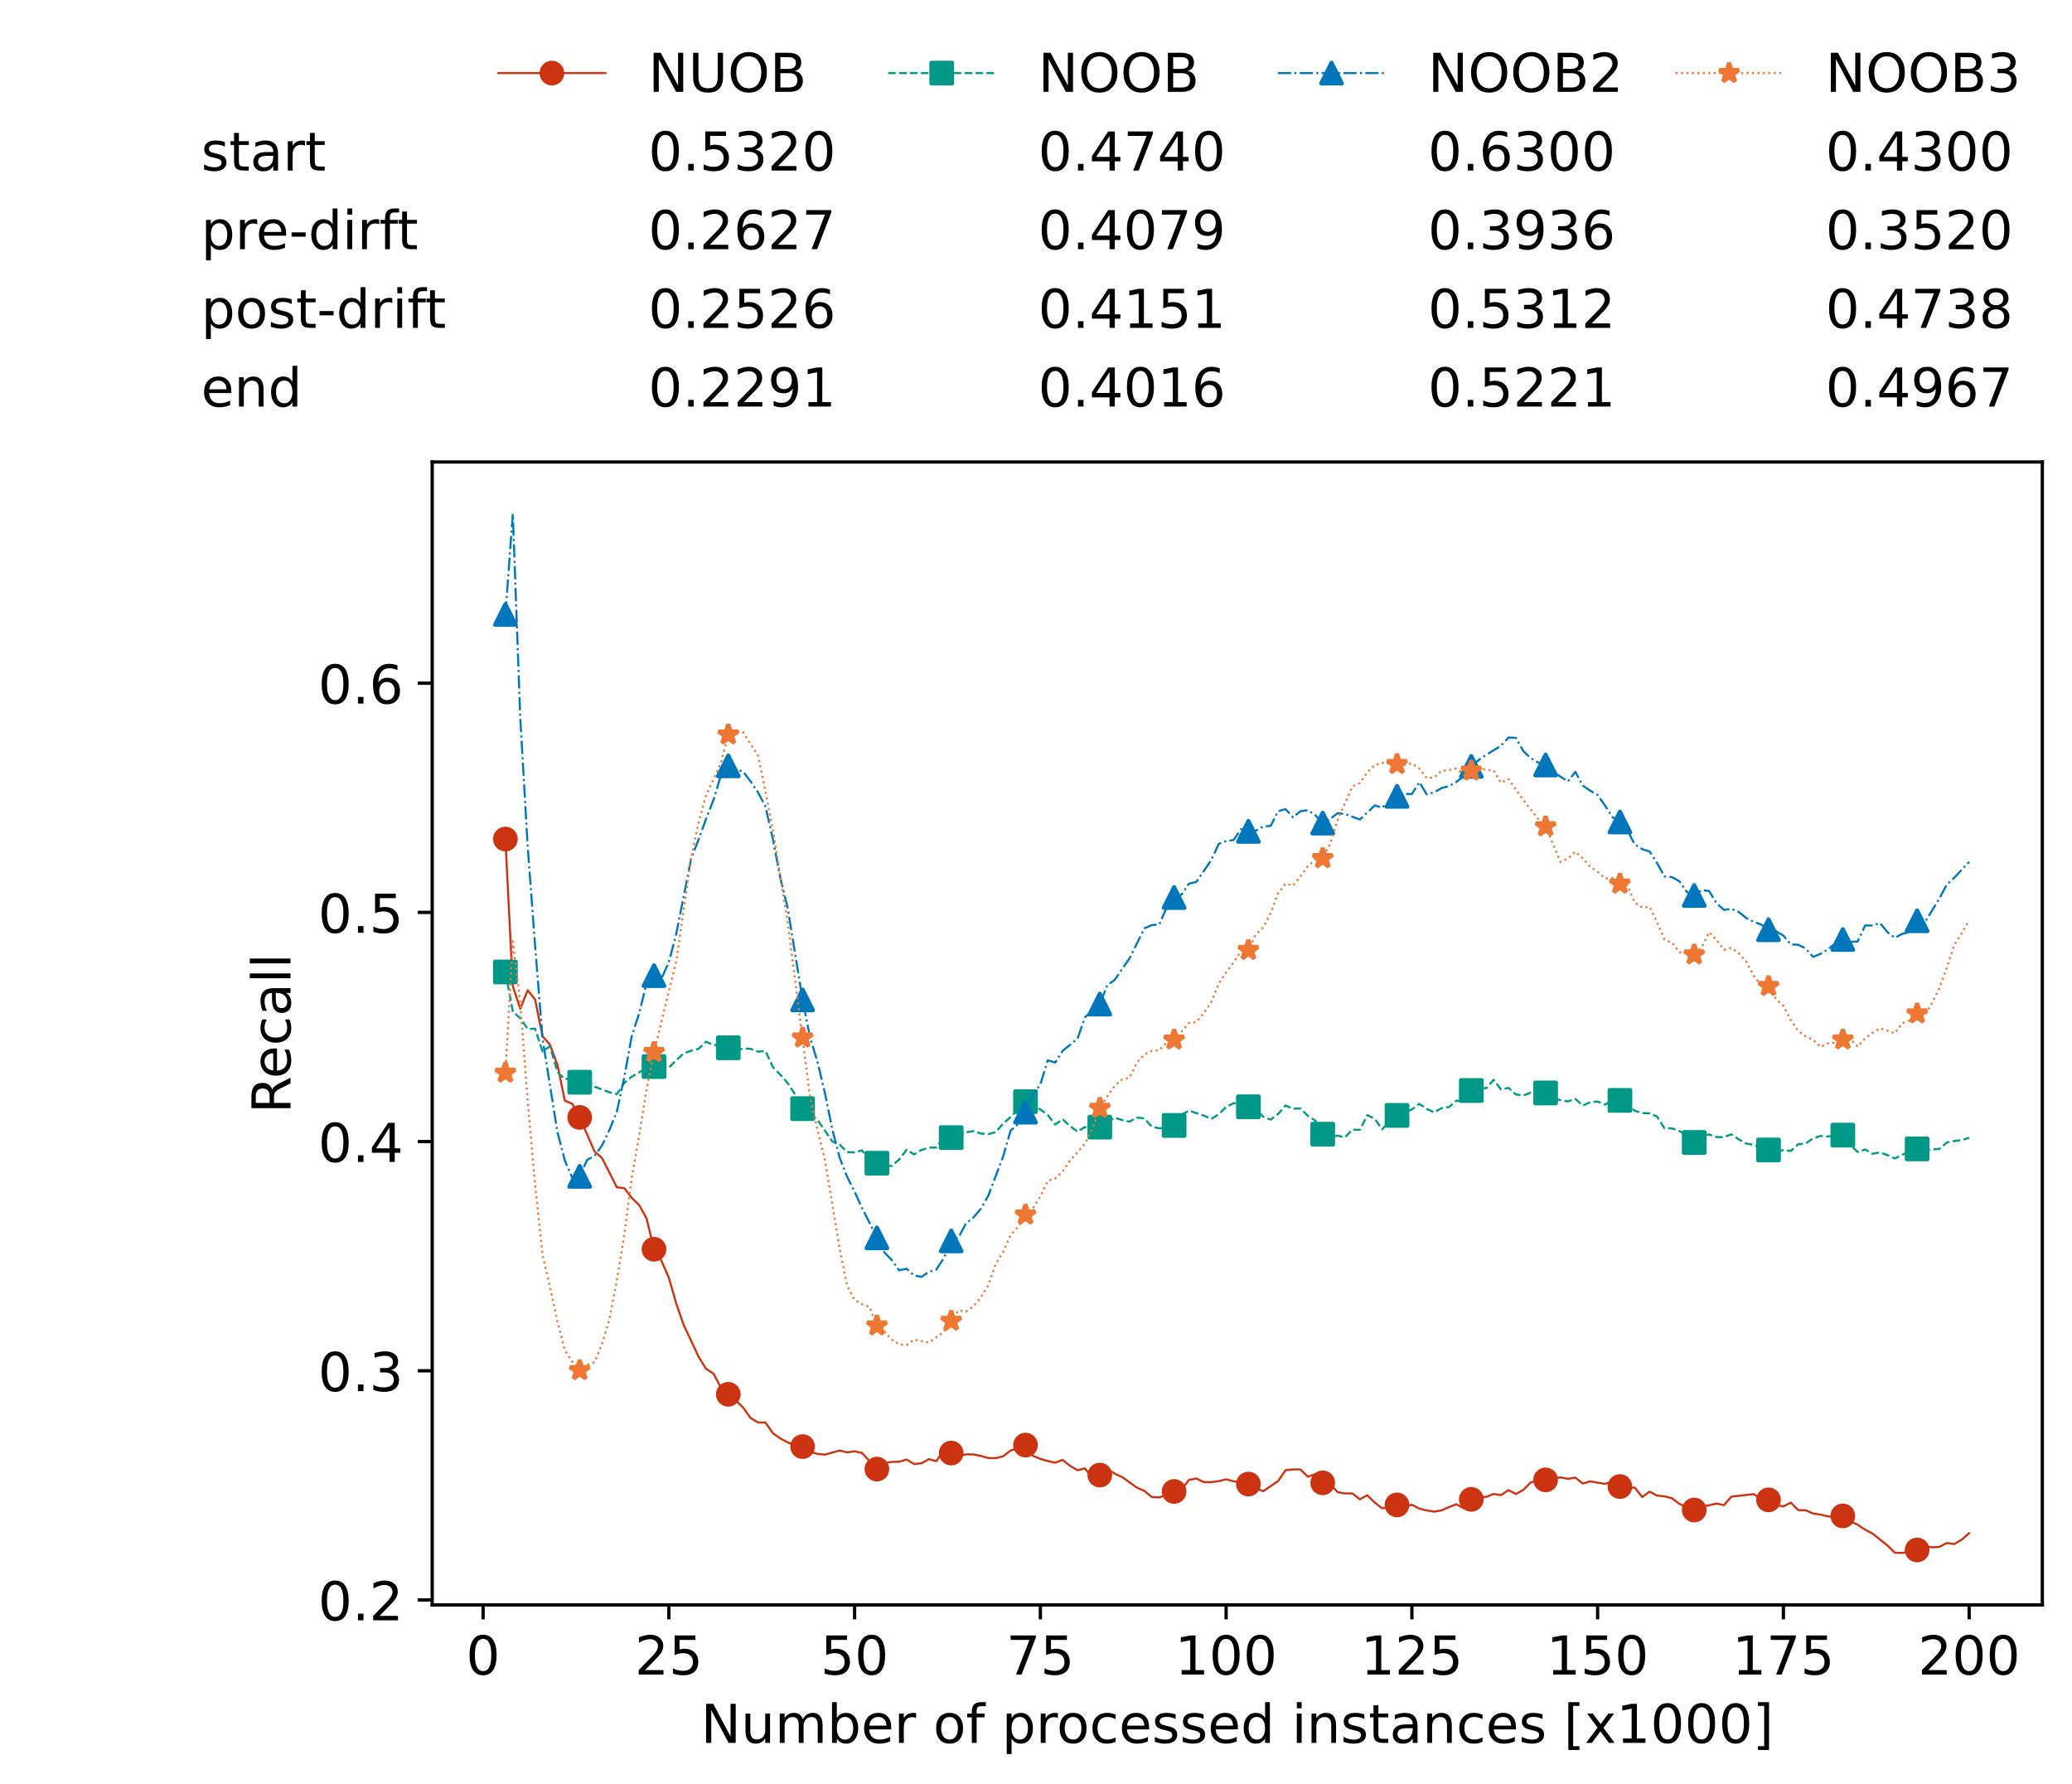 <?xml version="1.0" encoding="utf-8" standalone="no"?>
<!DOCTYPE svg PUBLIC "-//W3C//DTD SVG 1.1//EN"
  "http://www.w3.org/Graphics/SVG/1.1/DTD/svg11.dtd">
<!-- Created with matplotlib (https://matplotlib.org/) -->
<svg height="432.615pt" version="1.1" viewBox="0 0 502.65 432.615" width="502.65pt" xmlns="http://www.w3.org/2000/svg" xmlns:xlink="http://www.w3.org/1999/xlink">
 <defs>
  <style type="text/css">*{stroke-linecap:butt;stroke-linejoin:round;}</style>
 </defs>
 <g id="figure_1">
  <g id="patch_1">
   <path d="M 0 432.615 
L 502.65 432.615 
L 502.65 0 
L 0 0 
z
" style="fill:#ffffff;"/>
  </g>
  <g id="axes_1">
   <g id="patch_2">
    <path d="M 104.85 389.252 
L 495.45 389.252 
L 495.45 112.052 
L 104.85 112.052 
z
" style="fill:#ffffff;"/>
   </g>
   <g id="matplotlib.axis_1">
    <g id="xtick_1">
     <g id="line2d_1">
      <defs>
       <path d="M 0 0 
L 0 3.5 
" id="m8a87e97513" style="stroke:#000000;stroke-width:0.8;"/>
      </defs>
      <g>
       <use style="stroke:#000000;stroke-width:0.8;" x="117.197" xlink:href="#m8a87e97513" y="389.252"/>
      </g>
     </g>
     <g id="text_1">
      <!-- 0 -->
      <g transform="translate(113.061 406.13)scale(0.13 -0.13)">
       <defs>
        <path d="M 31.781 66.406 
Q 24.172 66.406 20.328 58.906 
Q 16.5 51.422 16.5 36.375 
Q 16.5 21.391 20.328 13.891 
Q 24.172 6.391 31.781 6.391 
Q 39.453 6.391 43.281 13.891 
Q 47.125 21.391 47.125 36.375 
Q 47.125 51.422 43.281 58.906 
Q 39.453 66.406 31.781 66.406 
z
M 31.781 74.219 
Q 44.047 74.219 50.516 64.516 
Q 56.984 54.828 56.984 36.375 
Q 56.984 17.969 50.516 8.266 
Q 44.047 -1.422 31.781 -1.422 
Q 19.531 -1.422 13.062 8.266 
Q 6.594 17.969 6.594 36.375 
Q 6.594 54.828 13.062 64.516 
Q 19.531 74.219 31.781 74.219 
z
" id="DejaVuSans-48"/>
       </defs>
       <use xlink:href="#DejaVuSans-48"/>
      </g>
     </g>
    </g>
    <g id="xtick_2">
     <g id="line2d_2">
      <g>
       <use style="stroke:#000000;stroke-width:0.8;" x="162.259" xlink:href="#m8a87e97513" y="389.252"/>
      </g>
     </g>
     <g id="text_2">
      <!-- 25 -->
      <g transform="translate(153.988 406.13)scale(0.13 -0.13)">
       <defs>
        <path d="M 19.188 8.297 
L 53.609 8.297 
L 53.609 0 
L 7.328 0 
L 7.328 8.297 
Q 12.938 14.109 22.625 23.891 
Q 32.328 33.688 34.812 36.531 
Q 39.547 41.844 41.422 45.531 
Q 43.312 49.219 43.312 52.781 
Q 43.312 58.594 39.234 62.25 
Q 35.156 65.922 28.609 65.922 
Q 23.969 65.922 18.812 64.312 
Q 13.672 62.703 7.812 59.422 
L 7.812 69.391 
Q 13.766 71.781 18.938 73 
Q 24.125 74.219 28.422 74.219 
Q 39.75 74.219 46.484 68.547 
Q 53.219 62.891 53.219 53.422 
Q 53.219 48.922 51.531 44.891 
Q 49.859 40.875 45.406 35.406 
Q 44.188 33.984 37.641 27.219 
Q 31.109 20.453 19.188 8.297 
z
" id="DejaVuSans-50"/>
        <path d="M 10.797 72.906 
L 49.516 72.906 
L 49.516 64.594 
L 19.828 64.594 
L 19.828 46.734 
Q 21.969 47.469 24.109 47.828 
Q 26.266 48.188 28.422 48.188 
Q 40.625 48.188 47.75 41.5 
Q 54.891 34.812 54.891 23.391 
Q 54.891 11.625 47.562 5.094 
Q 40.234 -1.422 26.906 -1.422 
Q 22.312 -1.422 17.547 -0.641 
Q 12.797 0.141 7.719 1.703 
L 7.719 11.625 
Q 12.109 9.234 16.797 8.062 
Q 21.484 6.891 26.703 6.891 
Q 35.156 6.891 40.078 11.328 
Q 45.016 15.766 45.016 23.391 
Q 45.016 31 40.078 35.438 
Q 35.156 39.891 26.703 39.891 
Q 22.75 39.891 18.812 39.016 
Q 14.891 38.141 10.797 36.281 
z
" id="DejaVuSans-53"/>
       </defs>
       <use xlink:href="#DejaVuSans-50"/>
       <use x="63.623" xlink:href="#DejaVuSans-53"/>
      </g>
     </g>
    </g>
    <g id="xtick_3">
     <g id="line2d_3">
      <g>
       <use style="stroke:#000000;stroke-width:0.8;" x="207.322" xlink:href="#m8a87e97513" y="389.252"/>
      </g>
     </g>
     <g id="text_3">
      <!-- 50 -->
      <g transform="translate(199.05 406.13)scale(0.13 -0.13)">
       <use xlink:href="#DejaVuSans-53"/>
       <use x="63.623" xlink:href="#DejaVuSans-48"/>
      </g>
     </g>
    </g>
    <g id="xtick_4">
     <g id="line2d_4">
      <g>
       <use style="stroke:#000000;stroke-width:0.8;" x="252.384" xlink:href="#m8a87e97513" y="389.252"/>
      </g>
     </g>
     <g id="text_4">
      <!-- 75 -->
      <g transform="translate(244.113 406.13)scale(0.13 -0.13)">
       <defs>
        <path d="M 8.203 72.906 
L 55.078 72.906 
L 55.078 68.703 
L 28.609 0 
L 18.312 0 
L 43.219 64.594 
L 8.203 64.594 
z
" id="DejaVuSans-55"/>
       </defs>
       <use xlink:href="#DejaVuSans-55"/>
       <use x="63.623" xlink:href="#DejaVuSans-53"/>
      </g>
     </g>
    </g>
    <g id="xtick_5">
     <g id="line2d_5">
      <g>
       <use style="stroke:#000000;stroke-width:0.8;" x="297.446" xlink:href="#m8a87e97513" y="389.252"/>
      </g>
     </g>
     <g id="text_5">
      <!-- 100 -->
      <g transform="translate(285.039 406.13)scale(0.13 -0.13)">
       <defs>
        <path d="M 12.406 8.297 
L 28.516 8.297 
L 28.516 63.922 
L 10.984 60.406 
L 10.984 69.391 
L 28.422 72.906 
L 38.281 72.906 
L 38.281 8.297 
L 54.391 8.297 
L 54.391 0 
L 12.406 0 
z
" id="DejaVuSans-49"/>
       </defs>
       <use xlink:href="#DejaVuSans-49"/>
       <use x="63.623" xlink:href="#DejaVuSans-48"/>
       <use x="127.246" xlink:href="#DejaVuSans-48"/>
      </g>
     </g>
    </g>
    <g id="xtick_6">
     <g id="line2d_6">
      <g>
       <use style="stroke:#000000;stroke-width:0.8;" x="342.509" xlink:href="#m8a87e97513" y="389.252"/>
      </g>
     </g>
     <g id="text_6">
      <!-- 125 -->
      <g transform="translate(330.102 406.13)scale(0.13 -0.13)">
       <use xlink:href="#DejaVuSans-49"/>
       <use x="63.623" xlink:href="#DejaVuSans-50"/>
       <use x="127.246" xlink:href="#DejaVuSans-53"/>
      </g>
     </g>
    </g>
    <g id="xtick_7">
     <g id="line2d_7">
      <g>
       <use style="stroke:#000000;stroke-width:0.8;" x="387.571" xlink:href="#m8a87e97513" y="389.252"/>
      </g>
     </g>
     <g id="text_7">
      <!-- 150 -->
      <g transform="translate(375.164 406.13)scale(0.13 -0.13)">
       <use xlink:href="#DejaVuSans-49"/>
       <use x="63.623" xlink:href="#DejaVuSans-53"/>
       <use x="127.246" xlink:href="#DejaVuSans-48"/>
      </g>
     </g>
    </g>
    <g id="xtick_8">
     <g id="line2d_8">
      <g>
       <use style="stroke:#000000;stroke-width:0.8;" x="432.633" xlink:href="#m8a87e97513" y="389.252"/>
      </g>
     </g>
     <g id="text_8">
      <!-- 175 -->
      <g transform="translate(420.226 406.13)scale(0.13 -0.13)">
       <use xlink:href="#DejaVuSans-49"/>
       <use x="63.623" xlink:href="#DejaVuSans-55"/>
       <use x="127.246" xlink:href="#DejaVuSans-53"/>
      </g>
     </g>
    </g>
    <g id="xtick_9">
     <g id="line2d_9">
      <g>
       <use style="stroke:#000000;stroke-width:0.8;" x="477.695" xlink:href="#m8a87e97513" y="389.252"/>
      </g>
     </g>
     <g id="text_9">
      <!-- 200 -->
      <g transform="translate(465.289 406.13)scale(0.13 -0.13)">
       <use xlink:href="#DejaVuSans-50"/>
       <use x="63.623" xlink:href="#DejaVuSans-48"/>
       <use x="127.246" xlink:href="#DejaVuSans-48"/>
      </g>
     </g>
    </g>
    <g id="text_10">
     <!-- Number of processed instances [x1000] -->
     <g transform="translate(170.025 422.711)scale(0.13 -0.13)">
      <defs>
       <path d="M 9.812 72.906 
L 23.094 72.906 
L 55.422 11.922 
L 55.422 72.906 
L 64.984 72.906 
L 64.984 0 
L 51.703 0 
L 19.391 60.984 
L 19.391 0 
L 9.812 0 
z
" id="DejaVuSans-78"/>
       <path d="M 8.5 21.578 
L 8.5 54.688 
L 17.484 54.688 
L 17.484 21.922 
Q 17.484 14.156 20.5 10.266 
Q 23.531 6.391 29.594 6.391 
Q 36.859 6.391 41.078 11.031 
Q 45.312 15.672 45.312 23.688 
L 45.312 54.688 
L 54.297 54.688 
L 54.297 0 
L 45.312 0 
L 45.312 8.406 
Q 42.047 3.422 37.719 1 
Q 33.406 -1.422 27.688 -1.422 
Q 18.266 -1.422 13.375 4.438 
Q 8.5 10.297 8.5 21.578 
z
M 31.109 56 
z
" id="DejaVuSans-117"/>
       <path d="M 52 44.188 
Q 55.375 50.25 60.062 53.125 
Q 64.75 56 71.094 56 
Q 79.641 56 84.281 50.016 
Q 88.922 44.047 88.922 33.016 
L 88.922 0 
L 79.891 0 
L 79.891 32.719 
Q 79.891 40.578 77.094 44.375 
Q 74.312 48.188 68.609 48.188 
Q 61.625 48.188 57.562 43.547 
Q 53.516 38.922 53.516 30.906 
L 53.516 0 
L 44.484 0 
L 44.484 32.719 
Q 44.484 40.625 41.703 44.406 
Q 38.922 48.188 33.109 48.188 
Q 26.219 48.188 22.156 43.531 
Q 18.109 38.875 18.109 30.906 
L 18.109 0 
L 9.078 0 
L 9.078 54.688 
L 18.109 54.688 
L 18.109 46.188 
Q 21.188 51.219 25.484 53.609 
Q 29.781 56 35.688 56 
Q 41.656 56 45.828 52.969 
Q 50 49.953 52 44.188 
z
" id="DejaVuSans-109"/>
       <path d="M 48.688 27.297 
Q 48.688 37.203 44.609 42.844 
Q 40.531 48.484 33.406 48.484 
Q 26.266 48.484 22.188 42.844 
Q 18.109 37.203 18.109 27.297 
Q 18.109 17.391 22.188 11.75 
Q 26.266 6.109 33.406 6.109 
Q 40.531 6.109 44.609 11.75 
Q 48.688 17.391 48.688 27.297 
z
M 18.109 46.391 
Q 20.953 51.266 25.266 53.625 
Q 29.594 56 35.594 56 
Q 45.562 56 51.781 48.094 
Q 58.016 40.188 58.016 27.297 
Q 58.016 14.406 51.781 6.484 
Q 45.562 -1.422 35.594 -1.422 
Q 29.594 -1.422 25.266 0.953 
Q 20.953 3.328 18.109 8.203 
L 18.109 0 
L 9.078 0 
L 9.078 75.984 
L 18.109 75.984 
z
" id="DejaVuSans-98"/>
       <path d="M 56.203 29.594 
L 56.203 25.203 
L 14.891 25.203 
Q 15.484 15.922 20.484 11.062 
Q 25.484 6.203 34.422 6.203 
Q 39.594 6.203 44.453 7.469 
Q 49.312 8.734 54.109 11.281 
L 54.109 2.781 
Q 49.266 0.734 44.188 -0.344 
Q 39.109 -1.422 33.891 -1.422 
Q 20.797 -1.422 13.156 6.188 
Q 5.516 13.812 5.516 26.812 
Q 5.516 40.234 12.766 48.109 
Q 20.016 56 32.328 56 
Q 43.359 56 49.781 48.891 
Q 56.203 41.797 56.203 29.594 
z
M 47.219 32.234 
Q 47.125 39.594 43.094 43.984 
Q 39.062 48.391 32.422 48.391 
Q 24.906 48.391 20.391 44.141 
Q 15.875 39.891 15.188 32.172 
z
" id="DejaVuSans-101"/>
       <path d="M 41.109 46.297 
Q 39.594 47.172 37.812 47.578 
Q 36.031 48 33.891 48 
Q 26.266 48 22.188 43.047 
Q 18.109 38.094 18.109 28.812 
L 18.109 0 
L 9.078 0 
L 9.078 54.688 
L 18.109 54.688 
L 18.109 46.188 
Q 20.953 51.172 25.484 53.578 
Q 30.031 56 36.531 56 
Q 37.453 56 38.578 55.875 
Q 39.703 55.766 41.062 55.516 
z
" id="DejaVuSans-114"/>
       <path id="DejaVuSans-32"/>
       <path d="M 30.609 48.391 
Q 23.391 48.391 19.188 42.75 
Q 14.984 37.109 14.984 27.297 
Q 14.984 17.484 19.156 11.844 
Q 23.344 6.203 30.609 6.203 
Q 37.797 6.203 41.984 11.859 
Q 46.188 17.531 46.188 27.297 
Q 46.188 37.016 41.984 42.703 
Q 37.797 48.391 30.609 48.391 
z
M 30.609 56 
Q 42.328 56 49.016 48.375 
Q 55.719 40.766 55.719 27.297 
Q 55.719 13.875 49.016 6.219 
Q 42.328 -1.422 30.609 -1.422 
Q 18.844 -1.422 12.172 6.219 
Q 5.516 13.875 5.516 27.297 
Q 5.516 40.766 12.172 48.375 
Q 18.844 56 30.609 56 
z
" id="DejaVuSans-111"/>
       <path d="M 37.109 75.984 
L 37.109 68.5 
L 28.516 68.5 
Q 23.688 68.5 21.797 66.547 
Q 19.922 64.594 19.922 59.516 
L 19.922 54.688 
L 34.719 54.688 
L 34.719 47.703 
L 19.922 47.703 
L 19.922 0 
L 10.891 0 
L 10.891 47.703 
L 2.297 47.703 
L 2.297 54.688 
L 10.891 54.688 
L 10.891 58.5 
Q 10.891 67.625 15.141 71.797 
Q 19.391 75.984 28.609 75.984 
z
" id="DejaVuSans-102"/>
       <path d="M 18.109 8.203 
L 18.109 -20.797 
L 9.078 -20.797 
L 9.078 54.688 
L 18.109 54.688 
L 18.109 46.391 
Q 20.953 51.266 25.266 53.625 
Q 29.594 56 35.594 56 
Q 45.562 56 51.781 48.094 
Q 58.016 40.188 58.016 27.297 
Q 58.016 14.406 51.781 6.484 
Q 45.562 -1.422 35.594 -1.422 
Q 29.594 -1.422 25.266 0.953 
Q 20.953 3.328 18.109 8.203 
z
M 48.688 27.297 
Q 48.688 37.203 44.609 42.844 
Q 40.531 48.484 33.406 48.484 
Q 26.266 48.484 22.188 42.844 
Q 18.109 37.203 18.109 27.297 
Q 18.109 17.391 22.188 11.75 
Q 26.266 6.109 33.406 6.109 
Q 40.531 6.109 44.609 11.75 
Q 48.688 17.391 48.688 27.297 
z
" id="DejaVuSans-112"/>
       <path d="M 48.781 52.594 
L 48.781 44.188 
Q 44.969 46.297 41.141 47.344 
Q 37.312 48.391 33.406 48.391 
Q 24.656 48.391 19.812 42.844 
Q 14.984 37.312 14.984 27.297 
Q 14.984 17.281 19.812 11.734 
Q 24.656 6.203 33.406 6.203 
Q 37.312 6.203 41.141 7.25 
Q 44.969 8.297 48.781 10.406 
L 48.781 2.094 
Q 45.016 0.344 40.984 -0.531 
Q 36.969 -1.422 32.422 -1.422 
Q 20.062 -1.422 12.781 6.344 
Q 5.516 14.109 5.516 27.297 
Q 5.516 40.672 12.859 48.328 
Q 20.219 56 33.016 56 
Q 37.156 56 41.109 55.141 
Q 45.062 54.297 48.781 52.594 
z
" id="DejaVuSans-99"/>
       <path d="M 44.281 53.078 
L 44.281 44.578 
Q 40.484 46.531 36.375 47.5 
Q 32.281 48.484 27.875 48.484 
Q 21.188 48.484 17.844 46.438 
Q 14.5 44.391 14.5 40.281 
Q 14.5 37.156 16.891 35.375 
Q 19.281 33.594 26.516 31.984 
L 29.594 31.297 
Q 39.156 29.25 43.188 25.516 
Q 47.219 21.781 47.219 15.094 
Q 47.219 7.469 41.188 3.016 
Q 35.156 -1.422 24.609 -1.422 
Q 20.219 -1.422 15.453 -0.562 
Q 10.688 0.297 5.422 2 
L 5.422 11.281 
Q 10.406 8.688 15.234 7.391 
Q 20.062 6.109 24.812 6.109 
Q 31.156 6.109 34.562 8.281 
Q 37.984 10.453 37.984 14.406 
Q 37.984 18.062 35.516 20.016 
Q 33.062 21.969 24.703 23.781 
L 21.578 24.516 
Q 13.234 26.266 9.516 29.906 
Q 5.812 33.547 5.812 39.891 
Q 5.812 47.609 11.281 51.797 
Q 16.75 56 26.812 56 
Q 31.781 56 36.172 55.266 
Q 40.578 54.547 44.281 53.078 
z
" id="DejaVuSans-115"/>
       <path d="M 45.406 46.391 
L 45.406 75.984 
L 54.391 75.984 
L 54.391 0 
L 45.406 0 
L 45.406 8.203 
Q 42.578 3.328 38.25 0.953 
Q 33.938 -1.422 27.875 -1.422 
Q 17.969 -1.422 11.734 6.484 
Q 5.516 14.406 5.516 27.297 
Q 5.516 40.188 11.734 48.094 
Q 17.969 56 27.875 56 
Q 33.938 56 38.25 53.625 
Q 42.578 51.266 45.406 46.391 
z
M 14.797 27.297 
Q 14.797 17.391 18.875 11.75 
Q 22.953 6.109 30.078 6.109 
Q 37.203 6.109 41.297 11.75 
Q 45.406 17.391 45.406 27.297 
Q 45.406 37.203 41.297 42.844 
Q 37.203 48.484 30.078 48.484 
Q 22.953 48.484 18.875 42.844 
Q 14.797 37.203 14.797 27.297 
z
" id="DejaVuSans-100"/>
       <path d="M 9.422 54.688 
L 18.406 54.688 
L 18.406 0 
L 9.422 0 
z
M 9.422 75.984 
L 18.406 75.984 
L 18.406 64.594 
L 9.422 64.594 
z
" id="DejaVuSans-105"/>
       <path d="M 54.891 33.016 
L 54.891 0 
L 45.906 0 
L 45.906 32.719 
Q 45.906 40.484 42.875 44.328 
Q 39.844 48.188 33.797 48.188 
Q 26.516 48.188 22.312 43.547 
Q 18.109 38.922 18.109 30.906 
L 18.109 0 
L 9.078 0 
L 9.078 54.688 
L 18.109 54.688 
L 18.109 46.188 
Q 21.344 51.125 25.703 53.562 
Q 30.078 56 35.797 56 
Q 45.219 56 50.047 50.172 
Q 54.891 44.344 54.891 33.016 
z
" id="DejaVuSans-110"/>
       <path d="M 18.312 70.219 
L 18.312 54.688 
L 36.812 54.688 
L 36.812 47.703 
L 18.312 47.703 
L 18.312 18.016 
Q 18.312 11.328 20.141 9.422 
Q 21.969 7.516 27.594 7.516 
L 36.812 7.516 
L 36.812 0 
L 27.594 0 
Q 17.188 0 13.234 3.875 
Q 9.281 7.766 9.281 18.016 
L 9.281 47.703 
L 2.688 47.703 
L 2.688 54.688 
L 9.281 54.688 
L 9.281 70.219 
z
" id="DejaVuSans-116"/>
       <path d="M 34.281 27.484 
Q 23.391 27.484 19.188 25 
Q 14.984 22.516 14.984 16.5 
Q 14.984 11.719 18.141 8.906 
Q 21.297 6.109 26.703 6.109 
Q 34.188 6.109 38.703 11.406 
Q 43.219 16.703 43.219 25.484 
L 43.219 27.484 
z
M 52.203 31.203 
L 52.203 0 
L 43.219 0 
L 43.219 8.297 
Q 40.141 3.328 35.547 0.953 
Q 30.953 -1.422 24.312 -1.422 
Q 15.922 -1.422 10.953 3.297 
Q 6 8.016 6 15.922 
Q 6 25.141 12.172 29.828 
Q 18.359 34.516 30.609 34.516 
L 43.219 34.516 
L 43.219 35.406 
Q 43.219 41.609 39.141 45 
Q 35.062 48.391 27.688 48.391 
Q 23 48.391 18.547 47.266 
Q 14.109 46.141 10.016 43.891 
L 10.016 52.203 
Q 14.938 54.109 19.578 55.047 
Q 24.219 56 28.609 56 
Q 40.484 56 46.344 49.844 
Q 52.203 43.703 52.203 31.203 
z
" id="DejaVuSans-97"/>
       <path d="M 8.594 75.984 
L 29.297 75.984 
L 29.297 69 
L 17.578 69 
L 17.578 -6.203 
L 29.297 -6.203 
L 29.297 -13.188 
L 8.594 -13.188 
z
" id="DejaVuSans-91"/>
       <path d="M 54.891 54.688 
L 35.109 28.078 
L 55.906 0 
L 45.312 0 
L 29.391 21.484 
L 13.484 0 
L 2.875 0 
L 24.125 28.609 
L 4.688 54.688 
L 15.281 54.688 
L 29.781 35.203 
L 44.281 54.688 
z
" id="DejaVuSans-120"/>
       <path d="M 30.422 75.984 
L 30.422 -13.188 
L 9.719 -13.188 
L 9.719 -6.203 
L 21.391 -6.203 
L 21.391 69 
L 9.719 69 
L 9.719 75.984 
z
" id="DejaVuSans-93"/>
      </defs>
      <use xlink:href="#DejaVuSans-78"/>
      <use x="74.805" xlink:href="#DejaVuSans-117"/>
      <use x="138.184" xlink:href="#DejaVuSans-109"/>
      <use x="235.596" xlink:href="#DejaVuSans-98"/>
      <use x="299.072" xlink:href="#DejaVuSans-101"/>
      <use x="360.596" xlink:href="#DejaVuSans-114"/>
      <use x="401.709" xlink:href="#DejaVuSans-32"/>
      <use x="433.496" xlink:href="#DejaVuSans-111"/>
      <use x="494.678" xlink:href="#DejaVuSans-102"/>
      <use x="529.883" xlink:href="#DejaVuSans-32"/>
      <use x="561.67" xlink:href="#DejaVuSans-112"/>
      <use x="625.146" xlink:href="#DejaVuSans-114"/>
      <use x="664.01" xlink:href="#DejaVuSans-111"/>
      <use x="725.191" xlink:href="#DejaVuSans-99"/>
      <use x="780.172" xlink:href="#DejaVuSans-101"/>
      <use x="841.695" xlink:href="#DejaVuSans-115"/>
      <use x="893.795" xlink:href="#DejaVuSans-115"/>
      <use x="945.895" xlink:href="#DejaVuSans-101"/>
      <use x="1007.418" xlink:href="#DejaVuSans-100"/>
      <use x="1070.895" xlink:href="#DejaVuSans-32"/>
      <use x="1102.682" xlink:href="#DejaVuSans-105"/>
      <use x="1130.465" xlink:href="#DejaVuSans-110"/>
      <use x="1193.844" xlink:href="#DejaVuSans-115"/>
      <use x="1245.943" xlink:href="#DejaVuSans-116"/>
      <use x="1285.152" xlink:href="#DejaVuSans-97"/>
      <use x="1346.432" xlink:href="#DejaVuSans-110"/>
      <use x="1409.811" xlink:href="#DejaVuSans-99"/>
      <use x="1464.791" xlink:href="#DejaVuSans-101"/>
      <use x="1526.314" xlink:href="#DejaVuSans-115"/>
      <use x="1578.414" xlink:href="#DejaVuSans-32"/>
      <use x="1610.201" xlink:href="#DejaVuSans-91"/>
      <use x="1649.215" xlink:href="#DejaVuSans-120"/>
      <use x="1708.395" xlink:href="#DejaVuSans-49"/>
      <use x="1772.018" xlink:href="#DejaVuSans-48"/>
      <use x="1835.641" xlink:href="#DejaVuSans-48"/>
      <use x="1899.264" xlink:href="#DejaVuSans-48"/>
      <use x="1962.887" xlink:href="#DejaVuSans-93"/>
     </g>
    </g>
   </g>
   <g id="matplotlib.axis_2">
    <g id="ytick_1">
     <g id="line2d_10">
      <defs>
       <path d="M 0 0 
L -3.5 0 
" id="m2fb6d21397" style="stroke:#000000;stroke-width:0.8;"/>
      </defs>
      <g>
       <use style="stroke:#000000;stroke-width:0.8;" x="104.85" xlink:href="#m2fb6d21397" y="388.042"/>
      </g>
     </g>
     <g id="text_11">
      <!-- 0.2 -->
      <g transform="translate(77.176 392.981)scale(0.13 -0.13)">
       <defs>
        <path d="M 10.688 12.406 
L 21 12.406 
L 21 0 
L 10.688 0 
z
" id="DejaVuSans-46"/>
       </defs>
       <use xlink:href="#DejaVuSans-48"/>
       <use x="63.623" xlink:href="#DejaVuSans-46"/>
       <use x="95.41" xlink:href="#DejaVuSans-50"/>
      </g>
     </g>
    </g>
    <g id="ytick_2">
     <g id="line2d_11">
      <g>
       <use style="stroke:#000000;stroke-width:0.8;" x="104.85" xlink:href="#m2fb6d21397" y="332.457"/>
      </g>
     </g>
     <g id="text_12">
      <!-- 0.3 -->
      <g transform="translate(77.176 337.396)scale(0.13 -0.13)">
       <defs>
        <path d="M 40.578 39.312 
Q 47.656 37.797 51.625 33 
Q 55.609 28.219 55.609 21.188 
Q 55.609 10.406 48.188 4.484 
Q 40.766 -1.422 27.094 -1.422 
Q 22.516 -1.422 17.656 -0.516 
Q 12.797 0.391 7.625 2.203 
L 7.625 11.719 
Q 11.719 9.328 16.594 8.109 
Q 21.484 6.891 26.812 6.891 
Q 36.078 6.891 40.938 10.547 
Q 45.797 14.203 45.797 21.188 
Q 45.797 27.641 41.281 31.266 
Q 36.766 34.906 28.719 34.906 
L 20.219 34.906 
L 20.219 43.016 
L 29.109 43.016 
Q 36.375 43.016 40.234 45.922 
Q 44.094 48.828 44.094 54.297 
Q 44.094 59.906 40.109 62.906 
Q 36.141 65.922 28.719 65.922 
Q 24.656 65.922 20.016 65.031 
Q 15.375 64.156 9.812 62.312 
L 9.812 71.094 
Q 15.438 72.656 20.344 73.438 
Q 25.25 74.219 29.594 74.219 
Q 40.828 74.219 47.359 69.109 
Q 53.906 64.016 53.906 55.328 
Q 53.906 49.266 50.438 45.094 
Q 46.969 40.922 40.578 39.312 
z
" id="DejaVuSans-51"/>
       </defs>
       <use xlink:href="#DejaVuSans-48"/>
       <use x="63.623" xlink:href="#DejaVuSans-46"/>
       <use x="95.41" xlink:href="#DejaVuSans-51"/>
      </g>
     </g>
    </g>
    <g id="ytick_3">
     <g id="line2d_12">
      <g>
       <use style="stroke:#000000;stroke-width:0.8;" x="104.85" xlink:href="#m2fb6d21397" y="276.871"/>
      </g>
     </g>
     <g id="text_13">
      <!-- 0.4 -->
      <g transform="translate(77.176 281.81)scale(0.13 -0.13)">
       <defs>
        <path d="M 37.797 64.312 
L 12.891 25.391 
L 37.797 25.391 
z
M 35.203 72.906 
L 47.609 72.906 
L 47.609 25.391 
L 58.016 25.391 
L 58.016 17.188 
L 47.609 17.188 
L 47.609 0 
L 37.797 0 
L 37.797 17.188 
L 4.891 17.188 
L 4.891 26.703 
z
" id="DejaVuSans-52"/>
       </defs>
       <use xlink:href="#DejaVuSans-48"/>
       <use x="63.623" xlink:href="#DejaVuSans-46"/>
       <use x="95.41" xlink:href="#DejaVuSans-52"/>
      </g>
     </g>
    </g>
    <g id="ytick_4">
     <g id="line2d_13">
      <g>
       <use style="stroke:#000000;stroke-width:0.8;" x="104.85" xlink:href="#m2fb6d21397" y="221.286"/>
      </g>
     </g>
     <g id="text_14">
      <!-- 0.5 -->
      <g transform="translate(77.176 226.225)scale(0.13 -0.13)">
       <use xlink:href="#DejaVuSans-48"/>
       <use x="63.623" xlink:href="#DejaVuSans-46"/>
       <use x="95.41" xlink:href="#DejaVuSans-53"/>
      </g>
     </g>
    </g>
    <g id="ytick_5">
     <g id="line2d_14">
      <g>
       <use style="stroke:#000000;stroke-width:0.8;" x="104.85" xlink:href="#m2fb6d21397" y="165.7"/>
      </g>
     </g>
     <g id="text_15">
      <!-- 0.6 -->
      <g transform="translate(77.176 170.639)scale(0.13 -0.13)">
       <defs>
        <path d="M 33.016 40.375 
Q 26.375 40.375 22.484 35.828 
Q 18.609 31.297 18.609 23.391 
Q 18.609 15.531 22.484 10.953 
Q 26.375 6.391 33.016 6.391 
Q 39.656 6.391 43.531 10.953 
Q 47.406 15.531 47.406 23.391 
Q 47.406 31.297 43.531 35.828 
Q 39.656 40.375 33.016 40.375 
z
M 52.594 71.297 
L 52.594 62.312 
Q 48.875 64.062 45.094 64.984 
Q 41.312 65.922 37.594 65.922 
Q 27.828 65.922 22.672 59.328 
Q 17.531 52.734 16.797 39.406 
Q 19.672 43.656 24.016 45.922 
Q 28.375 48.188 33.594 48.188 
Q 44.578 48.188 50.953 41.516 
Q 57.328 34.859 57.328 23.391 
Q 57.328 12.156 50.688 5.359 
Q 44.047 -1.422 33.016 -1.422 
Q 20.359 -1.422 13.672 8.266 
Q 6.984 17.969 6.984 36.375 
Q 6.984 53.656 15.188 63.938 
Q 23.391 74.219 37.203 74.219 
Q 40.922 74.219 44.703 73.484 
Q 48.484 72.75 52.594 71.297 
z
" id="DejaVuSans-54"/>
       </defs>
       <use xlink:href="#DejaVuSans-48"/>
       <use x="63.623" xlink:href="#DejaVuSans-46"/>
       <use x="95.41" xlink:href="#DejaVuSans-54"/>
      </g>
     </g>
    </g>
    <g id="text_16">
     <!-- Recall -->
     <g transform="translate(70.472 270.044)rotate(-90)scale(0.13 -0.13)">
      <defs>
       <path d="M 44.391 34.188 
Q 47.562 33.109 50.562 29.594 
Q 53.562 26.078 56.594 19.922 
L 66.609 0 
L 56 0 
L 46.688 18.703 
Q 43.062 26.031 39.672 28.422 
Q 36.281 30.812 30.422 30.812 
L 19.672 30.812 
L 19.672 0 
L 9.812 0 
L 9.812 72.906 
L 32.078 72.906 
Q 44.578 72.906 50.734 67.672 
Q 56.891 62.453 56.891 51.906 
Q 56.891 45.016 53.688 40.469 
Q 50.484 35.938 44.391 34.188 
z
M 19.672 64.797 
L 19.672 38.922 
L 32.078 38.922 
Q 39.203 38.922 42.844 42.219 
Q 46.484 45.516 46.484 51.906 
Q 46.484 58.297 42.844 61.547 
Q 39.203 64.797 32.078 64.797 
z
" id="DejaVuSans-82"/>
       <path d="M 9.422 75.984 
L 18.406 75.984 
L 18.406 0 
L 9.422 0 
z
" id="DejaVuSans-108"/>
      </defs>
      <use xlink:href="#DejaVuSans-82"/>
      <use x="64.982" xlink:href="#DejaVuSans-101"/>
      <use x="126.506" xlink:href="#DejaVuSans-99"/>
      <use x="181.486" xlink:href="#DejaVuSans-97"/>
      <use x="242.766" xlink:href="#DejaVuSans-108"/>
      <use x="270.549" xlink:href="#DejaVuSans-108"/>
     </g>
    </g>
   </g>
   <g id="line2d_15"/>
   <g id="line2d_16"/>
   <g id="line2d_17"/>
   <g id="line2d_18"/>
   <g id="line2d_19"/>
   <g id="line2d_20">
    <path clip-path="url(#p0aae8af80c)" d="M 122.605 203.498 
L 124.407 239.19 
L 126.21 244.644 
L 128.012 240.172 
L 129.815 242.425 
L 131.617 251.32 
L 133.419 253.373 
L 135.222 258.212 
L 137.024 266.945 
L 138.827 267.717 
L 140.629 271.013 
L 144.234 279.285 
L 146.037 280.842 
L 149.642 287.952 
L 151.444 288.169 
L 153.247 290.508 
L 155.049 292.254 
L 156.852 295.515 
L 158.654 302.984 
L 160.457 305.787 
L 162.259 309.882 
L 164.062 316.209 
L 165.864 321.374 
L 169.469 329.046 
L 171.272 331.977 
L 173.074 333.135 
L 174.877 336.502 
L 176.679 338.165 
L 178.482 339.64 
L 180.284 341.383 
L 182.087 343.918 
L 183.889 344.989 
L 185.692 345.014 
L 187.494 347.609 
L 189.297 348.88 
L 191.099 349.838 
L 192.902 350.478 
L 194.704 350.846 
L 196.507 352.082 
L 198.309 352.626 
L 200.112 352.795 
L 203.717 351.8 
L 205.519 352.247 
L 207.322 351.99 
L 209.124 352.392 
L 212.729 356.304 
L 214.532 354.797 
L 216.334 354.569 
L 218.137 354.522 
L 219.939 353.999 
L 221.742 355.065 
L 223.544 354.892 
L 225.347 353.901 
L 227.149 354.388 
L 228.952 351.665 
L 232.557 353.13 
L 234.359 352.734 
L 236.162 352.752 
L 237.964 353.118 
L 239.767 353.631 
L 241.569 353.652 
L 243.372 353.177 
L 245.174 351.796 
L 246.976 351.243 
L 248.779 350.481 
L 250.581 353.087 
L 252.384 353.822 
L 254.186 354.352 
L 255.989 354.75 
L 257.791 354.074 
L 259.594 355.526 
L 261.396 356.583 
L 263.199 356.136 
L 265.001 358.455 
L 266.804 357.758 
L 268.606 356.219 
L 270.409 357.417 
L 272.211 358.22 
L 275.816 360.81 
L 277.619 361.597 
L 279.421 363.086 
L 281.224 363.169 
L 283.026 362.609 
L 284.829 361.727 
L 286.631 361.253 
L 288.434 358.931 
L 290.236 358.59 
L 292.039 359.46 
L 293.841 359.486 
L 295.644 359.227 
L 297.446 358.779 
L 299.249 359.268 
L 301.051 359.436 
L 302.854 359.94 
L 304.656 360.983 
L 306.459 361.666 
L 310.064 359.196 
L 311.866 356.574 
L 313.669 356.392 
L 315.471 356.397 
L 317.274 358.147 
L 319.076 357.537 
L 320.879 359.634 
L 322.681 359.883 
L 324.484 361.903 
L 326.286 362.212 
L 328.089 362.211 
L 329.891 363.647 
L 331.694 362.648 
L 333.496 364.405 
L 335.299 365.819 
L 337.101 365.528 
L 338.904 364.995 
L 340.706 365.51 
L 342.509 364.939 
L 344.311 365.882 
L 346.114 366.339 
L 347.916 366.624 
L 349.719 366.32 
L 351.521 365.514 
L 353.324 364.831 
L 355.126 365.828 
L 356.928 363.647 
L 358.731 363.007 
L 360.533 363.053 
L 362.336 362.335 
L 364.138 362.626 
L 365.941 361.404 
L 367.743 362.347 
L 369.546 361.35 
L 371.348 359.55 
L 373.151 359.051 
L 374.953 358.928 
L 376.756 358.549 
L 378.558 358.318 
L 380.361 358.667 
L 382.163 358.36 
L 383.966 359.795 
L 385.768 359.293 
L 389.373 359.891 
L 391.176 359.382 
L 392.978 360.537 
L 394.781 360.929 
L 396.583 360.795 
L 398.386 363.08 
L 400.188 361.767 
L 401.991 362.743 
L 403.793 362.906 
L 405.596 363.373 
L 407.398 364.726 
L 409.201 365.58 
L 411.003 366.231 
L 412.806 365.372 
L 414.608 365.081 
L 416.411 364.664 
L 418.213 365.054 
L 420.016 362.983 
L 425.423 362.375 
L 427.226 363.511 
L 429.028 363.77 
L 430.831 364.995 
L 432.633 365.368 
L 434.436 364.437 
L 436.238 366.265 
L 438.041 366.293 
L 439.843 367.079 
L 441.646 367.339 
L 443.448 367.768 
L 445.251 367.953 
L 447.053 367.657 
L 448.856 368.941 
L 450.658 369.802 
L 452.461 371.004 
L 454.263 371.946 
L 457.868 374.819 
L 459.671 376.572 
L 461.473 376.652 
L 465.078 375.924 
L 466.881 374.953 
L 468.683 375.284 
L 470.485 375.172 
L 472.288 374.226 
L 474.09 374.497 
L 475.893 373.419 
L 477.695 371.849 
L 477.695 371.849 
" style="fill:none;stroke:#cc3311;stroke-linecap:square;stroke-width:0.5;"/>
    <defs>
     <path d="M 0 2.5 
C 0.663 2.5 1.299 2.237 1.768 1.768 
C 2.237 1.299 2.5 0.663 2.5 0 
C 2.5 -0.663 2.237 -1.299 1.768 -1.768 
C 1.299 -2.237 0.663 -2.5 0 -2.5 
C -0.663 -2.5 -1.299 -2.237 -1.768 -1.768 
C -2.237 -1.299 -2.5 -0.663 -2.5 0 
C -2.5 0.663 -2.237 1.299 -1.768 1.768 
C -1.299 2.237 -0.663 2.5 0 2.5 
z
" id="m0f1b29a88c" style="stroke:#cc3311;"/>
    </defs>
    <g clip-path="url(#p0aae8af80c)">
     <use style="fill:#cc3311;stroke:#cc3311;" x="122.605" xlink:href="#m0f1b29a88c" y="203.498"/>
     <use style="fill:#cc3311;stroke:#cc3311;" x="140.629" xlink:href="#m0f1b29a88c" y="271.013"/>
     <use style="fill:#cc3311;stroke:#cc3311;" x="158.654" xlink:href="#m0f1b29a88c" y="302.984"/>
     <use style="fill:#cc3311;stroke:#cc3311;" x="176.679" xlink:href="#m0f1b29a88c" y="338.165"/>
     <use style="fill:#cc3311;stroke:#cc3311;" x="194.704" xlink:href="#m0f1b29a88c" y="350.846"/>
     <use style="fill:#cc3311;stroke:#cc3311;" x="212.729" xlink:href="#m0f1b29a88c" y="356.304"/>
     <use style="fill:#cc3311;stroke:#cc3311;" x="230.754" xlink:href="#m0f1b29a88c" y="352.418"/>
     <use style="fill:#cc3311;stroke:#cc3311;" x="248.779" xlink:href="#m0f1b29a88c" y="350.481"/>
     <use style="fill:#cc3311;stroke:#cc3311;" x="266.804" xlink:href="#m0f1b29a88c" y="357.758"/>
     <use style="fill:#cc3311;stroke:#cc3311;" x="284.829" xlink:href="#m0f1b29a88c" y="361.727"/>
     <use style="fill:#cc3311;stroke:#cc3311;" x="302.854" xlink:href="#m0f1b29a88c" y="359.94"/>
     <use style="fill:#cc3311;stroke:#cc3311;" x="320.879" xlink:href="#m0f1b29a88c" y="359.634"/>
     <use style="fill:#cc3311;stroke:#cc3311;" x="338.904" xlink:href="#m0f1b29a88c" y="364.995"/>
     <use style="fill:#cc3311;stroke:#cc3311;" x="356.928" xlink:href="#m0f1b29a88c" y="363.647"/>
     <use style="fill:#cc3311;stroke:#cc3311;" x="374.953" xlink:href="#m0f1b29a88c" y="358.928"/>
     <use style="fill:#cc3311;stroke:#cc3311;" x="392.978" xlink:href="#m0f1b29a88c" y="360.537"/>
     <use style="fill:#cc3311;stroke:#cc3311;" x="411.003" xlink:href="#m0f1b29a88c" y="366.231"/>
     <use style="fill:#cc3311;stroke:#cc3311;" x="429.028" xlink:href="#m0f1b29a88c" y="363.77"/>
     <use style="fill:#cc3311;stroke:#cc3311;" x="447.053" xlink:href="#m0f1b29a88c" y="367.657"/>
     <use style="fill:#cc3311;stroke:#cc3311;" x="465.078" xlink:href="#m0f1b29a88c" y="375.924"/>
    </g>
   </g>
   <g id="line2d_21"/>
   <g id="line2d_22"/>
   <g id="line2d_23"/>
   <g id="line2d_24"/>
   <g id="line2d_25">
    <path clip-path="url(#p0aae8af80c)" d="M 122.605 235.738 
L 124.407 245.364 
L 126.21 246.947 
L 128.012 249.559 
L 129.815 249.495 
L 131.617 255.037 
L 133.419 253.739 
L 135.222 259.986 
L 137.024 261.786 
L 138.827 261.313 
L 140.629 262.477 
L 142.432 262.097 
L 144.234 263.551 
L 147.839 264.919 
L 149.642 265.373 
L 151.444 262.644 
L 153.247 261.133 
L 156.852 259.055 
L 158.654 258.673 
L 162.259 258.966 
L 164.062 257.103 
L 165.864 255.484 
L 167.667 254.832 
L 169.469 254.38 
L 171.272 252.645 
L 173.074 253.491 
L 174.877 253.358 
L 176.679 254.129 
L 178.482 254.695 
L 180.284 254.305 
L 182.087 254.37 
L 183.889 255.064 
L 185.692 254.892 
L 187.494 258.813 
L 189.297 260.648 
L 191.099 262.709 
L 192.902 265.479 
L 194.704 268.888 
L 196.507 270.143 
L 198.309 271.592 
L 201.914 276.846 
L 203.717 277.624 
L 205.519 279.41 
L 207.322 279.509 
L 209.124 278.996 
L 210.927 281.306 
L 212.729 282.122 
L 214.532 282.733 
L 216.334 282.778 
L 218.137 281.223 
L 219.939 278.859 
L 221.742 279.973 
L 223.544 278.913 
L 225.347 278.337 
L 227.149 278.321 
L 228.952 275.77 
L 230.754 275.914 
L 232.557 275.446 
L 234.359 274.631 
L 236.162 274.324 
L 237.964 274.931 
L 239.767 275.051 
L 241.569 274.591 
L 243.372 272.5 
L 245.174 270.91 
L 248.779 267.198 
L 250.581 268.452 
L 252.384 269.072 
L 254.186 270.42 
L 255.989 272.734 
L 257.791 271.444 
L 259.594 273.133 
L 261.396 274.454 
L 263.199 273.332 
L 265.001 274.685 
L 266.804 273.37 
L 270.409 271.098 
L 272.211 271.648 
L 274.014 272.035 
L 275.816 271.061 
L 277.619 271.233 
L 279.421 273.266 
L 281.224 273.655 
L 283.026 273.466 
L 284.829 272.955 
L 286.631 270.375 
L 288.434 269.356 
L 292.039 270.57 
L 293.841 271.373 
L 295.644 270.263 
L 297.446 268.48 
L 299.249 267.571 
L 301.051 267.814 
L 304.656 269.043 
L 306.459 270.854 
L 308.261 271.539 
L 310.064 270.174 
L 311.866 268.128 
L 313.669 268.915 
L 315.471 268.823 
L 317.274 270.643 
L 319.076 271.771 
L 320.879 275.079 
L 322.681 275.811 
L 324.484 275.434 
L 326.286 275.841 
L 328.089 273.97 
L 329.891 274.038 
L 331.694 270.446 
L 333.496 271.344 
L 335.299 273.868 
L 337.101 272.038 
L 338.904 270.518 
L 342.509 269.08 
L 344.311 267.74 
L 346.114 268.945 
L 347.916 269.799 
L 349.719 268.742 
L 351.521 268.491 
L 353.324 266.933 
L 355.126 267.304 
L 356.928 264.489 
L 358.731 263.839 
L 360.533 263.943 
L 362.336 261.892 
L 364.138 264.23 
L 365.941 263.85 
L 367.743 265.452 
L 369.546 265.687 
L 371.348 265.007 
L 373.151 265.576 
L 374.953 265.076 
L 376.756 266.267 
L 378.558 266.843 
L 380.361 267.126 
L 382.163 266.514 
L 383.966 268.14 
L 385.768 267.326 
L 387.571 267.152 
L 389.373 267.915 
L 391.176 266.815 
L 392.978 266.881 
L 394.781 267.96 
L 396.583 269.396 
L 398.386 269.95 
L 400.188 270.033 
L 401.991 270.805 
L 403.793 273.657 
L 405.596 273.653 
L 407.398 274.318 
L 409.201 275.305 
L 411.003 277.084 
L 412.806 275.526 
L 414.608 275.131 
L 416.411 275.77 
L 418.213 275.804 
L 420.016 275.112 
L 421.818 276.336 
L 423.621 277.355 
L 425.423 277.663 
L 427.226 278.433 
L 430.831 279.349 
L 432.633 278.947 
L 434.436 279.15 
L 436.238 277.526 
L 438.041 277.33 
L 439.843 276.104 
L 441.646 275.514 
L 443.448 275.639 
L 445.251 275.378 
L 447.053 275.308 
L 448.856 277.692 
L 450.658 279.393 
L 452.461 278.785 
L 454.263 279.821 
L 456.066 279.501 
L 457.868 280.165 
L 459.671 280.968 
L 463.276 279.198 
L 465.078 278.649 
L 466.881 279.048 
L 468.683 278.778 
L 470.485 278.647 
L 472.288 277.107 
L 474.09 276.744 
L 475.893 276.506 
L 477.695 275.958 
L 477.695 275.958 
" style="fill:none;stroke:#009988;stroke-dasharray:1.85,0.8;stroke-dashoffset:0;stroke-width:0.5;"/>
    <defs>
     <path d="M -2.5 2.5 
L 2.5 2.5 
L 2.5 -2.5 
L -2.5 -2.5 
z
" id="med5c24998f" style="stroke:#009988;stroke-linejoin:miter;"/>
    </defs>
    <g clip-path="url(#p0aae8af80c)">
     <use style="fill:#009988;stroke:#009988;stroke-linejoin:miter;" x="122.605" xlink:href="#med5c24998f" y="235.738"/>
     <use style="fill:#009988;stroke:#009988;stroke-linejoin:miter;" x="140.629" xlink:href="#med5c24998f" y="262.477"/>
     <use style="fill:#009988;stroke:#009988;stroke-linejoin:miter;" x="158.654" xlink:href="#med5c24998f" y="258.673"/>
     <use style="fill:#009988;stroke:#009988;stroke-linejoin:miter;" x="176.679" xlink:href="#med5c24998f" y="254.129"/>
     <use style="fill:#009988;stroke:#009988;stroke-linejoin:miter;" x="194.704" xlink:href="#med5c24998f" y="268.888"/>
     <use style="fill:#009988;stroke:#009988;stroke-linejoin:miter;" x="212.729" xlink:href="#med5c24998f" y="282.122"/>
     <use style="fill:#009988;stroke:#009988;stroke-linejoin:miter;" x="230.754" xlink:href="#med5c24998f" y="275.914"/>
     <use style="fill:#009988;stroke:#009988;stroke-linejoin:miter;" x="248.779" xlink:href="#med5c24998f" y="267.198"/>
     <use style="fill:#009988;stroke:#009988;stroke-linejoin:miter;" x="266.804" xlink:href="#med5c24998f" y="273.37"/>
     <use style="fill:#009988;stroke:#009988;stroke-linejoin:miter;" x="284.829" xlink:href="#med5c24998f" y="272.955"/>
     <use style="fill:#009988;stroke:#009988;stroke-linejoin:miter;" x="302.854" xlink:href="#med5c24998f" y="268.43"/>
     <use style="fill:#009988;stroke:#009988;stroke-linejoin:miter;" x="320.879" xlink:href="#med5c24998f" y="275.079"/>
     <use style="fill:#009988;stroke:#009988;stroke-linejoin:miter;" x="338.904" xlink:href="#med5c24998f" y="270.518"/>
     <use style="fill:#009988;stroke:#009988;stroke-linejoin:miter;" x="356.928" xlink:href="#med5c24998f" y="264.489"/>
     <use style="fill:#009988;stroke:#009988;stroke-linejoin:miter;" x="374.953" xlink:href="#med5c24998f" y="265.076"/>
     <use style="fill:#009988;stroke:#009988;stroke-linejoin:miter;" x="392.978" xlink:href="#med5c24998f" y="266.881"/>
     <use style="fill:#009988;stroke:#009988;stroke-linejoin:miter;" x="411.003" xlink:href="#med5c24998f" y="277.084"/>
     <use style="fill:#009988;stroke:#009988;stroke-linejoin:miter;" x="429.028" xlink:href="#med5c24998f" y="278.909"/>
     <use style="fill:#009988;stroke:#009988;stroke-linejoin:miter;" x="447.053" xlink:href="#med5c24998f" y="275.308"/>
     <use style="fill:#009988;stroke:#009988;stroke-linejoin:miter;" x="465.078" xlink:href="#med5c24998f" y="278.649"/>
    </g>
   </g>
   <g id="line2d_26"/>
   <g id="line2d_27"/>
   <g id="line2d_28"/>
   <g id="line2d_29"/>
   <g id="line2d_30">
    <path clip-path="url(#p0aae8af80c)" d="M 122.605 149.024 
L 124.407 124.652 
L 126.21 174.086 
L 128.012 205.308 
L 129.815 229.444 
L 131.617 251.925 
L 135.222 274.545 
L 137.024 281.463 
L 138.827 285.626 
L 140.629 285.311 
L 142.432 281.322 
L 144.234 280.326 
L 146.037 277.83 
L 147.839 274.06 
L 149.642 269.628 
L 151.444 261.29 
L 153.247 251.317 
L 155.049 245.825 
L 156.852 238.453 
L 158.654 236.621 
L 160.457 237.351 
L 162.259 233.356 
L 164.062 226.461 
L 167.667 208.23 
L 169.469 203.613 
L 171.272 198.653 
L 173.074 194.055 
L 174.877 188.094 
L 176.679 185.744 
L 178.482 186.571 
L 180.284 187.137 
L 182.087 189.53 
L 183.889 192.193 
L 185.692 195.59 
L 187.494 203.49 
L 189.297 212.902 
L 191.099 220.285 
L 194.704 242.508 
L 196.507 251.618 
L 198.309 257.495 
L 200.112 265.083 
L 201.914 273.95 
L 203.717 280.855 
L 205.519 285.431 
L 207.322 289.044 
L 209.124 292.958 
L 214.532 303.739 
L 216.334 305.593 
L 218.137 308.085 
L 219.939 307.738 
L 221.742 309.335 
L 223.544 309.692 
L 225.347 308.46 
L 227.149 307.911 
L 228.952 305.145 
L 230.754 300.963 
L 232.557 300.067 
L 234.359 296.692 
L 236.162 295.268 
L 237.964 293.133 
L 239.767 289.967 
L 243.372 280.433 
L 245.174 274.183 
L 246.976 272.678 
L 248.779 269.731 
L 250.581 265.53 
L 252.384 263 
L 254.186 257.15 
L 255.989 257.699 
L 257.791 254.859 
L 261.396 251.92 
L 263.199 246.743 
L 266.804 243.522 
L 268.606 238.96 
L 270.409 237.678 
L 274.014 232.432 
L 277.619 225.158 
L 279.421 224.356 
L 281.224 224.214 
L 283.026 220.09 
L 284.829 217.677 
L 286.631 216.953 
L 288.434 214.316 
L 290.236 213.889 
L 293.841 208.605 
L 295.644 204.694 
L 297.446 203.969 
L 299.249 203.746 
L 301.051 201.08 
L 302.854 201.64 
L 304.656 201.46 
L 306.459 200.458 
L 308.261 200.296 
L 310.064 196.722 
L 311.866 196.25 
L 313.669 198.228 
L 315.471 196.76 
L 317.274 196.491 
L 319.076 197.706 
L 320.879 199.628 
L 322.681 198.644 
L 324.484 197.228 
L 326.286 197.416 
L 329.891 198.771 
L 333.496 195.354 
L 335.299 195.884 
L 338.904 193.137 
L 340.706 192.519 
L 342.509 192.6 
L 344.311 189.68 
L 346.114 192.651 
L 347.916 192.179 
L 349.719 191.137 
L 351.521 190.645 
L 353.324 189.617 
L 355.126 188.258 
L 356.928 185.889 
L 358.731 184.321 
L 360.533 183.076 
L 364.138 180.869 
L 365.941 178.873 
L 367.743 178.958 
L 369.546 182.155 
L 371.348 183.879 
L 373.151 184.937 
L 374.953 185.538 
L 376.756 187.217 
L 380.361 189.523 
L 382.163 187.196 
L 383.966 190.53 
L 385.768 191.778 
L 387.571 192.82 
L 389.373 195.389 
L 391.176 198.181 
L 392.978 199.366 
L 394.781 201.319 
L 396.583 204.818 
L 398.386 205.932 
L 400.188 206.53 
L 401.991 209.321 
L 403.793 212.565 
L 405.596 212.719 
L 407.398 213.727 
L 409.201 216.318 
L 411.003 217.19 
L 412.806 215.866 
L 414.608 216.106 
L 416.411 219.053 
L 418.213 220.694 
L 420.016 220.417 
L 421.818 221.202 
L 423.621 222.656 
L 425.423 223.574 
L 427.226 224.222 
L 429.028 225.493 
L 430.831 225.848 
L 432.633 226.916 
L 434.436 229.054 
L 436.238 229.143 
L 438.041 230.053 
L 439.843 232.077 
L 441.646 231.344 
L 443.448 230.252 
L 445.251 228.741 
L 447.053 227.86 
L 448.856 228.425 
L 450.658 228.355 
L 452.461 224.471 
L 454.263 224.447 
L 456.066 223.876 
L 457.868 226.067 
L 459.671 227.439 
L 461.473 226.493 
L 463.276 226.031 
L 465.078 223.311 
L 466.881 223.842 
L 470.485 217.87 
L 472.288 214.514 
L 474.09 212.885 
L 477.695 209.028 
L 477.695 209.028 
" style="fill:none;stroke:#0077bb;stroke-dasharray:3.2,0.8,0.5,0.8;stroke-dashoffset:0;stroke-width:0.5;"/>
    <defs>
     <path d="M 0 -2.5 
L -2.5 2.5 
L 2.5 2.5 
z
" id="m4963244f9d" style="stroke:#0077bb;stroke-linejoin:miter;"/>
    </defs>
    <g clip-path="url(#p0aae8af80c)">
     <use style="fill:#0077bb;stroke:#0077bb;stroke-linejoin:miter;" x="122.605" xlink:href="#m4963244f9d" y="149.024"/>
     <use style="fill:#0077bb;stroke:#0077bb;stroke-linejoin:miter;" x="140.629" xlink:href="#m4963244f9d" y="285.311"/>
     <use style="fill:#0077bb;stroke:#0077bb;stroke-linejoin:miter;" x="158.654" xlink:href="#m4963244f9d" y="236.621"/>
     <use style="fill:#0077bb;stroke:#0077bb;stroke-linejoin:miter;" x="176.679" xlink:href="#m4963244f9d" y="185.744"/>
     <use style="fill:#0077bb;stroke:#0077bb;stroke-linejoin:miter;" x="194.704" xlink:href="#m4963244f9d" y="242.508"/>
     <use style="fill:#0077bb;stroke:#0077bb;stroke-linejoin:miter;" x="212.729" xlink:href="#m4963244f9d" y="300.231"/>
     <use style="fill:#0077bb;stroke:#0077bb;stroke-linejoin:miter;" x="230.754" xlink:href="#m4963244f9d" y="300.963"/>
     <use style="fill:#0077bb;stroke:#0077bb;stroke-linejoin:miter;" x="248.779" xlink:href="#m4963244f9d" y="269.731"/>
     <use style="fill:#0077bb;stroke:#0077bb;stroke-linejoin:miter;" x="266.804" xlink:href="#m4963244f9d" y="243.522"/>
     <use style="fill:#0077bb;stroke:#0077bb;stroke-linejoin:miter;" x="284.829" xlink:href="#m4963244f9d" y="217.677"/>
     <use style="fill:#0077bb;stroke:#0077bb;stroke-linejoin:miter;" x="302.854" xlink:href="#m4963244f9d" y="201.64"/>
     <use style="fill:#0077bb;stroke:#0077bb;stroke-linejoin:miter;" x="320.879" xlink:href="#m4963244f9d" y="199.628"/>
     <use style="fill:#0077bb;stroke:#0077bb;stroke-linejoin:miter;" x="338.904" xlink:href="#m4963244f9d" y="193.137"/>
     <use style="fill:#0077bb;stroke:#0077bb;stroke-linejoin:miter;" x="356.928" xlink:href="#m4963244f9d" y="185.889"/>
     <use style="fill:#0077bb;stroke:#0077bb;stroke-linejoin:miter;" x="374.953" xlink:href="#m4963244f9d" y="185.538"/>
     <use style="fill:#0077bb;stroke:#0077bb;stroke-linejoin:miter;" x="392.978" xlink:href="#m4963244f9d" y="199.366"/>
     <use style="fill:#0077bb;stroke:#0077bb;stroke-linejoin:miter;" x="411.003" xlink:href="#m4963244f9d" y="217.19"/>
     <use style="fill:#0077bb;stroke:#0077bb;stroke-linejoin:miter;" x="429.028" xlink:href="#m4963244f9d" y="225.493"/>
     <use style="fill:#0077bb;stroke:#0077bb;stroke-linejoin:miter;" x="447.053" xlink:href="#m4963244f9d" y="227.86"/>
     <use style="fill:#0077bb;stroke:#0077bb;stroke-linejoin:miter;" x="465.078" xlink:href="#m4963244f9d" y="223.311"/>
    </g>
   </g>
   <g id="line2d_31"/>
   <g id="line2d_32"/>
   <g id="line2d_33"/>
   <g id="line2d_34"/>
   <g id="line2d_35">
    <path clip-path="url(#p0aae8af80c)" d="M 122.605 260.195 
L 124.407 228.308 
L 126.21 243.191 
L 128.012 266.984 
L 129.815 287.337 
L 131.617 304.338 
L 133.419 312.13 
L 135.222 320.457 
L 137.024 327.483 
L 138.827 330.237 
L 140.629 332.339 
L 142.432 330.984 
L 144.234 330.408 
L 146.037 326.018 
L 147.839 319.94 
L 149.642 310.592 
L 151.444 299.505 
L 153.247 285.653 
L 155.049 275.521 
L 156.852 264.228 
L 158.654 255.192 
L 164.062 233.089 
L 167.667 208.132 
L 169.469 199.522 
L 171.272 192.975 
L 174.877 185.087 
L 176.679 178.179 
L 178.482 177.254 
L 180.284 177.604 
L 183.889 183.24 
L 185.692 191.865 
L 187.494 201.379 
L 191.099 223.732 
L 196.507 266.064 
L 198.309 274.027 
L 200.112 281.258 
L 203.717 302.948 
L 205.519 311.821 
L 207.322 315.297 
L 209.124 316.306 
L 210.927 316.98 
L 212.729 321.512 
L 214.532 322.895 
L 216.334 324.929 
L 218.137 326.056 
L 219.939 326.244 
L 221.742 324.905 
L 225.347 325.621 
L 228.952 323.047 
L 232.557 317.785 
L 234.359 318.088 
L 236.162 316.848 
L 237.964 314.61 
L 239.767 311.667 
L 241.569 306.517 
L 243.372 303.572 
L 245.174 299.528 
L 246.976 297.626 
L 248.779 294.617 
L 250.581 293.074 
L 252.384 290.176 
L 254.186 286.389 
L 255.989 285.827 
L 257.791 284.115 
L 259.594 281.417 
L 261.396 279.489 
L 263.199 277.345 
L 265.001 273.871 
L 266.804 268.743 
L 268.606 265.929 
L 270.409 263.341 
L 272.211 261.812 
L 274.014 261.377 
L 275.816 257.685 
L 277.619 255.747 
L 279.421 254.877 
L 281.224 254.725 
L 283.026 252.857 
L 284.829 252.181 
L 286.631 250.264 
L 288.434 248.077 
L 290.236 247.878 
L 292.039 245.717 
L 293.841 243.067 
L 295.644 238.588 
L 297.446 235.862 
L 299.249 233.44 
L 301.051 230.662 
L 302.854 230.438 
L 304.656 226.646 
L 306.459 224.945 
L 308.261 221.426 
L 310.064 216.635 
L 311.866 214.319 
L 313.669 214.788 
L 315.471 212.548 
L 317.274 210.084 
L 319.076 208.415 
L 320.879 208.169 
L 322.681 204.642 
L 324.484 198.899 
L 328.089 190.718 
L 329.891 189.876 
L 331.694 187.349 
L 333.496 185.509 
L 335.299 185.037 
L 340.706 185.51 
L 342.509 185.146 
L 344.311 186.4 
L 346.114 188.7 
L 347.916 188.593 
L 349.719 186.94 
L 351.521 186.745 
L 353.324 186.402 
L 355.126 187.901 
L 356.928 186.933 
L 358.731 186.16 
L 360.533 186.725 
L 362.336 186.844 
L 364.138 189.873 
L 365.941 188.95 
L 369.546 194.03 
L 373.151 198.602 
L 374.953 200.456 
L 378.558 209.043 
L 380.361 208.209 
L 382.163 206.577 
L 383.966 208.219 
L 385.768 210.216 
L 387.571 211.432 
L 389.373 213.033 
L 391.176 212.985 
L 392.978 214.361 
L 394.781 214.735 
L 396.583 218.954 
L 398.386 220.094 
L 400.188 219.96 
L 401.991 223.672 
L 403.793 227.887 
L 405.596 228.623 
L 407.398 230.937 
L 409.201 231.04 
L 411.003 231.522 
L 412.806 229.754 
L 414.608 226.095 
L 416.411 227.959 
L 418.213 230.355 
L 420.016 229.869 
L 421.818 231.206 
L 423.621 233.239 
L 425.423 236.598 
L 427.226 239.077 
L 429.028 239.184 
L 430.831 242.243 
L 432.633 243.954 
L 434.436 247.419 
L 436.238 250.06 
L 438.041 251.346 
L 439.843 252.18 
L 441.646 253.934 
L 443.448 253.042 
L 445.251 252.898 
L 447.053 252.141 
L 448.856 251.932 
L 450.658 253.861 
L 452.461 251.823 
L 454.263 250.491 
L 456.066 249.388 
L 459.671 250.601 
L 461.473 248.169 
L 463.276 247.494 
L 465.078 245.828 
L 466.881 246.353 
L 468.683 243.279 
L 470.485 239.619 
L 472.288 234.767 
L 474.09 229.147 
L 475.893 226.344 
L 477.695 223.144 
L 477.695 223.144 
" style="fill:none;stroke:#ee7733;stroke-dasharray:0.5,0.825;stroke-dashoffset:0;stroke-width:0.5;"/>
    <defs>
     <path d="M 0 -2.5 
L -0.561 -0.773 
L -2.378 -0.773 
L -0.908 0.295 
L -1.469 2.023 
L -0 0.955 
L 1.469 2.023 
L 0.908 0.295 
L 2.378 -0.773 
L 0.561 -0.773 
z
" id="m23975ee3dc" style="stroke:#ee7733;stroke-linejoin:bevel;"/>
    </defs>
    <g clip-path="url(#p0aae8af80c)">
     <use style="fill:#ee7733;stroke:#ee7733;stroke-linejoin:bevel;" x="122.605" xlink:href="#m23975ee3dc" y="260.195"/>
     <use style="fill:#ee7733;stroke:#ee7733;stroke-linejoin:bevel;" x="140.629" xlink:href="#m23975ee3dc" y="332.339"/>
     <use style="fill:#ee7733;stroke:#ee7733;stroke-linejoin:bevel;" x="158.654" xlink:href="#m23975ee3dc" y="255.192"/>
     <use style="fill:#ee7733;stroke:#ee7733;stroke-linejoin:bevel;" x="176.679" xlink:href="#m23975ee3dc" y="178.179"/>
     <use style="fill:#ee7733;stroke:#ee7733;stroke-linejoin:bevel;" x="194.704" xlink:href="#m23975ee3dc" y="251.684"/>
     <use style="fill:#ee7733;stroke:#ee7733;stroke-linejoin:bevel;" x="212.729" xlink:href="#m23975ee3dc" y="321.512"/>
     <use style="fill:#ee7733;stroke:#ee7733;stroke-linejoin:bevel;" x="230.754" xlink:href="#m23975ee3dc" y="320.383"/>
     <use style="fill:#ee7733;stroke:#ee7733;stroke-linejoin:bevel;" x="248.779" xlink:href="#m23975ee3dc" y="294.617"/>
     <use style="fill:#ee7733;stroke:#ee7733;stroke-linejoin:bevel;" x="266.804" xlink:href="#m23975ee3dc" y="268.743"/>
     <use style="fill:#ee7733;stroke:#ee7733;stroke-linejoin:bevel;" x="284.829" xlink:href="#m23975ee3dc" y="252.181"/>
     <use style="fill:#ee7733;stroke:#ee7733;stroke-linejoin:bevel;" x="302.854" xlink:href="#m23975ee3dc" y="230.438"/>
     <use style="fill:#ee7733;stroke:#ee7733;stroke-linejoin:bevel;" x="320.879" xlink:href="#m23975ee3dc" y="208.169"/>
     <use style="fill:#ee7733;stroke:#ee7733;stroke-linejoin:bevel;" x="338.904" xlink:href="#m23975ee3dc" y="185.333"/>
     <use style="fill:#ee7733;stroke:#ee7733;stroke-linejoin:bevel;" x="356.928" xlink:href="#m23975ee3dc" y="186.933"/>
     <use style="fill:#ee7733;stroke:#ee7733;stroke-linejoin:bevel;" x="374.953" xlink:href="#m23975ee3dc" y="200.456"/>
     <use style="fill:#ee7733;stroke:#ee7733;stroke-linejoin:bevel;" x="392.978" xlink:href="#m23975ee3dc" y="214.361"/>
     <use style="fill:#ee7733;stroke:#ee7733;stroke-linejoin:bevel;" x="411.003" xlink:href="#m23975ee3dc" y="231.522"/>
     <use style="fill:#ee7733;stroke:#ee7733;stroke-linejoin:bevel;" x="429.028" xlink:href="#m23975ee3dc" y="239.184"/>
     <use style="fill:#ee7733;stroke:#ee7733;stroke-linejoin:bevel;" x="447.053" xlink:href="#m23975ee3dc" y="252.141"/>
     <use style="fill:#ee7733;stroke:#ee7733;stroke-linejoin:bevel;" x="465.078" xlink:href="#m23975ee3dc" y="245.828"/>
    </g>
   </g>
   <g id="line2d_36"/>
   <g id="line2d_37"/>
   <g id="line2d_38"/>
   <g id="line2d_39"/>
   <g id="patch_3">
    <path d="M 104.85 389.252 
L 104.85 112.052 
" style="fill:none;stroke:#000000;stroke-linecap:square;stroke-linejoin:miter;stroke-width:0.8;"/>
   </g>
   <g id="patch_4">
    <path d="M 495.45 389.252 
L 495.45 112.052 
" style="fill:none;stroke:#000000;stroke-linecap:square;stroke-linejoin:miter;stroke-width:0.8;"/>
   </g>
   <g id="patch_5">
    <path d="M 104.85 389.252 
L 495.45 389.252 
" style="fill:none;stroke:#000000;stroke-linecap:square;stroke-linejoin:miter;stroke-width:0.8;"/>
   </g>
   <g id="patch_6">
    <path d="M 104.85 112.052 
L 495.45 112.052 
" style="fill:none;stroke:#000000;stroke-linecap:square;stroke-linejoin:miter;stroke-width:0.8;"/>
   </g>
   <g id="legend_1">
    <g id="line2d_40"/>
    <g id="line2d_41"/>
    <g id="text_17">
     <!--   -->
     <g transform="translate(48.8 22.278)scale(0.13 -0.13)">
      <use xlink:href="#DejaVuSans-32"/>
     </g>
    </g>
    <g id="line2d_42"/>
    <g id="line2d_43"/>
    <g id="text_18">
     <!-- start -->
     <g transform="translate(48.8 41.36)scale(0.13 -0.13)">
      <use xlink:href="#DejaVuSans-115"/>
      <use x="52.1" xlink:href="#DejaVuSans-116"/>
      <use x="91.309" xlink:href="#DejaVuSans-97"/>
      <use x="152.588" xlink:href="#DejaVuSans-114"/>
      <use x="193.701" xlink:href="#DejaVuSans-116"/>
     </g>
    </g>
    <g id="line2d_44"/>
    <g id="line2d_45"/>
    <g id="text_19">
     <!-- pre-dirft -->
     <g transform="translate(48.8 60.441)scale(0.13 -0.13)">
      <defs>
       <path d="M 4.891 31.391 
L 31.203 31.391 
L 31.203 23.391 
L 4.891 23.391 
z
" id="DejaVuSans-45"/>
      </defs>
      <use xlink:href="#DejaVuSans-112"/>
      <use x="63.477" xlink:href="#DejaVuSans-114"/>
      <use x="102.34" xlink:href="#DejaVuSans-101"/>
      <use x="163.863" xlink:href="#DejaVuSans-45"/>
      <use x="199.947" xlink:href="#DejaVuSans-100"/>
      <use x="263.424" xlink:href="#DejaVuSans-105"/>
      <use x="291.207" xlink:href="#DejaVuSans-114"/>
      <use x="332.32" xlink:href="#DejaVuSans-102"/>
      <use x="365.775" xlink:href="#DejaVuSans-116"/>
     </g>
    </g>
    <g id="line2d_46"/>
    <g id="line2d_47"/>
    <g id="text_20">
     <!-- post-drift -->
     <g transform="translate(48.8 79.523)scale(0.13 -0.13)">
      <use xlink:href="#DejaVuSans-112"/>
      <use x="63.477" xlink:href="#DejaVuSans-111"/>
      <use x="124.658" xlink:href="#DejaVuSans-115"/>
      <use x="176.758" xlink:href="#DejaVuSans-116"/>
      <use x="215.967" xlink:href="#DejaVuSans-45"/>
      <use x="252.051" xlink:href="#DejaVuSans-100"/>
      <use x="315.527" xlink:href="#DejaVuSans-114"/>
      <use x="356.641" xlink:href="#DejaVuSans-105"/>
      <use x="384.424" xlink:href="#DejaVuSans-102"/>
      <use x="417.879" xlink:href="#DejaVuSans-116"/>
     </g>
    </g>
    <g id="line2d_48"/>
    <g id="line2d_49"/>
    <g id="text_21">
     <!-- end -->
     <g transform="translate(48.8 98.604)scale(0.13 -0.13)">
      <use xlink:href="#DejaVuSans-101"/>
      <use x="61.523" xlink:href="#DejaVuSans-110"/>
      <use x="124.902" xlink:href="#DejaVuSans-100"/>
     </g>
    </g>
    <g id="line2d_50">
     <path d="M 120.892 17.728 
L 146.892 17.728 
" style="fill:none;stroke:#cc3311;stroke-linecap:square;stroke-width:0.5;"/>
    </g>
    <g id="line2d_51">
     <g>
      <use style="fill:#cc3311;stroke:#cc3311;" x="133.892" xlink:href="#m0f1b29a88c" y="17.728"/>
     </g>
    </g>
    <g id="text_22">
     <!-- NUOB -->
     <g transform="translate(157.292 22.278)scale(0.13 -0.13)">
      <defs>
       <path d="M 8.688 72.906 
L 18.609 72.906 
L 18.609 28.609 
Q 18.609 16.891 22.844 11.734 
Q 27.094 6.594 36.625 6.594 
Q 46.094 6.594 50.344 11.734 
Q 54.594 16.891 54.594 28.609 
L 54.594 72.906 
L 64.5 72.906 
L 64.5 27.391 
Q 64.5 13.141 57.438 5.859 
Q 50.391 -1.422 36.625 -1.422 
Q 22.797 -1.422 15.734 5.859 
Q 8.688 13.141 8.688 27.391 
z
" id="DejaVuSans-85"/>
       <path d="M 39.406 66.219 
Q 28.656 66.219 22.328 58.203 
Q 16.016 50.203 16.016 36.375 
Q 16.016 22.609 22.328 14.594 
Q 28.656 6.594 39.406 6.594 
Q 50.141 6.594 56.422 14.594 
Q 62.703 22.609 62.703 36.375 
Q 62.703 50.203 56.422 58.203 
Q 50.141 66.219 39.406 66.219 
z
M 39.406 74.219 
Q 54.734 74.219 63.906 63.938 
Q 73.094 53.656 73.094 36.375 
Q 73.094 19.141 63.906 8.859 
Q 54.734 -1.422 39.406 -1.422 
Q 24.031 -1.422 14.812 8.828 
Q 5.609 19.094 5.609 36.375 
Q 5.609 53.656 14.812 63.938 
Q 24.031 74.219 39.406 74.219 
z
" id="DejaVuSans-79"/>
       <path d="M 19.672 34.812 
L 19.672 8.109 
L 35.5 8.109 
Q 43.453 8.109 47.281 11.406 
Q 51.125 14.703 51.125 21.484 
Q 51.125 28.328 47.281 31.562 
Q 43.453 34.812 35.5 34.812 
z
M 19.672 64.797 
L 19.672 42.828 
L 34.281 42.828 
Q 41.5 42.828 45.031 45.531 
Q 48.578 48.25 48.578 53.812 
Q 48.578 59.328 45.031 62.062 
Q 41.5 64.797 34.281 64.797 
z
M 9.812 72.906 
L 35.016 72.906 
Q 46.297 72.906 52.391 68.219 
Q 58.5 63.531 58.5 54.891 
Q 58.5 48.188 55.375 44.234 
Q 52.25 40.281 46.188 39.312 
Q 53.469 37.75 57.5 32.781 
Q 61.531 27.828 61.531 20.406 
Q 61.531 10.641 54.891 5.312 
Q 48.25 0 35.984 0 
L 9.812 0 
z
" id="DejaVuSans-66"/>
      </defs>
      <use xlink:href="#DejaVuSans-78"/>
      <use x="74.805" xlink:href="#DejaVuSans-85"/>
      <use x="147.998" xlink:href="#DejaVuSans-79"/>
      <use x="226.709" xlink:href="#DejaVuSans-66"/>
     </g>
    </g>
    <g id="line2d_52"/>
    <g id="line2d_53"/>
    <g id="text_23">
     <!-- 0.5320 -->
     <g transform="translate(157.292 41.36)scale(0.13 -0.13)">
      <use xlink:href="#DejaVuSans-48"/>
      <use x="63.623" xlink:href="#DejaVuSans-46"/>
      <use x="95.41" xlink:href="#DejaVuSans-53"/>
      <use x="159.033" xlink:href="#DejaVuSans-51"/>
      <use x="222.656" xlink:href="#DejaVuSans-50"/>
      <use x="286.279" xlink:href="#DejaVuSans-48"/>
     </g>
    </g>
    <g id="line2d_54"/>
    <g id="line2d_55"/>
    <g id="text_24">
     <!-- 0.2627 -->
     <g transform="translate(157.292 60.441)scale(0.13 -0.13)">
      <use xlink:href="#DejaVuSans-48"/>
      <use x="63.623" xlink:href="#DejaVuSans-46"/>
      <use x="95.41" xlink:href="#DejaVuSans-50"/>
      <use x="159.033" xlink:href="#DejaVuSans-54"/>
      <use x="222.656" xlink:href="#DejaVuSans-50"/>
      <use x="286.279" xlink:href="#DejaVuSans-55"/>
     </g>
    </g>
    <g id="line2d_56"/>
    <g id="line2d_57"/>
    <g id="text_25">
     <!-- 0.2526 -->
     <g transform="translate(157.292 79.523)scale(0.13 -0.13)">
      <use xlink:href="#DejaVuSans-48"/>
      <use x="63.623" xlink:href="#DejaVuSans-46"/>
      <use x="95.41" xlink:href="#DejaVuSans-50"/>
      <use x="159.033" xlink:href="#DejaVuSans-53"/>
      <use x="222.656" xlink:href="#DejaVuSans-50"/>
      <use x="286.279" xlink:href="#DejaVuSans-54"/>
     </g>
    </g>
    <g id="line2d_58"/>
    <g id="line2d_59"/>
    <g id="text_26">
     <!-- 0.2291 -->
     <g transform="translate(157.292 98.604)scale(0.13 -0.13)">
      <defs>
       <path d="M 10.984 1.516 
L 10.984 10.5 
Q 14.703 8.734 18.5 7.812 
Q 22.312 6.891 25.984 6.891 
Q 35.75 6.891 40.891 13.453 
Q 46.047 20.016 46.781 33.406 
Q 43.953 29.203 39.594 26.953 
Q 35.25 24.703 29.984 24.703 
Q 19.047 24.703 12.672 31.312 
Q 6.297 37.938 6.297 49.422 
Q 6.297 60.641 12.938 67.422 
Q 19.578 74.219 30.609 74.219 
Q 43.266 74.219 49.922 64.516 
Q 56.594 54.828 56.594 36.375 
Q 56.594 19.141 48.406 8.859 
Q 40.234 -1.422 26.422 -1.422 
Q 22.703 -1.422 18.891 -0.688 
Q 15.094 0.047 10.984 1.516 
z
M 30.609 32.422 
Q 37.25 32.422 41.125 36.953 
Q 45.016 41.5 45.016 49.422 
Q 45.016 57.281 41.125 61.844 
Q 37.25 66.406 30.609 66.406 
Q 23.969 66.406 20.094 61.844 
Q 16.219 57.281 16.219 49.422 
Q 16.219 41.5 20.094 36.953 
Q 23.969 32.422 30.609 32.422 
z
" id="DejaVuSans-57"/>
      </defs>
      <use xlink:href="#DejaVuSans-48"/>
      <use x="63.623" xlink:href="#DejaVuSans-46"/>
      <use x="95.41" xlink:href="#DejaVuSans-50"/>
      <use x="159.033" xlink:href="#DejaVuSans-50"/>
      <use x="222.656" xlink:href="#DejaVuSans-57"/>
      <use x="286.279" xlink:href="#DejaVuSans-49"/>
     </g>
    </g>
    <g id="line2d_60">
     <path d="M 215.452 17.728 
L 241.452 17.728 
" style="fill:none;stroke:#009988;stroke-dasharray:1.85,0.8;stroke-dashoffset:0;stroke-width:0.5;"/>
    </g>
    <g id="line2d_61">
     <g>
      <use style="fill:#009988;stroke:#009988;stroke-linejoin:miter;" x="228.452" xlink:href="#med5c24998f" y="17.728"/>
     </g>
    </g>
    <g id="text_27">
     <!-- NOOB -->
     <g transform="translate(251.852 22.278)scale(0.13 -0.13)">
      <use xlink:href="#DejaVuSans-78"/>
      <use x="74.805" xlink:href="#DejaVuSans-79"/>
      <use x="153.516" xlink:href="#DejaVuSans-79"/>
      <use x="232.227" xlink:href="#DejaVuSans-66"/>
     </g>
    </g>
    <g id="line2d_62"/>
    <g id="line2d_63"/>
    <g id="text_28">
     <!-- 0.4740 -->
     <g transform="translate(251.852 41.36)scale(0.13 -0.13)">
      <use xlink:href="#DejaVuSans-48"/>
      <use x="63.623" xlink:href="#DejaVuSans-46"/>
      <use x="95.41" xlink:href="#DejaVuSans-52"/>
      <use x="159.033" xlink:href="#DejaVuSans-55"/>
      <use x="222.656" xlink:href="#DejaVuSans-52"/>
      <use x="286.279" xlink:href="#DejaVuSans-48"/>
     </g>
    </g>
    <g id="line2d_64"/>
    <g id="line2d_65"/>
    <g id="text_29">
     <!-- 0.4079 -->
     <g transform="translate(251.852 60.441)scale(0.13 -0.13)">
      <use xlink:href="#DejaVuSans-48"/>
      <use x="63.623" xlink:href="#DejaVuSans-46"/>
      <use x="95.41" xlink:href="#DejaVuSans-52"/>
      <use x="159.033" xlink:href="#DejaVuSans-48"/>
      <use x="222.656" xlink:href="#DejaVuSans-55"/>
      <use x="286.279" xlink:href="#DejaVuSans-57"/>
     </g>
    </g>
    <g id="line2d_66"/>
    <g id="line2d_67"/>
    <g id="text_30">
     <!-- 0.4151 -->
     <g transform="translate(251.852 79.523)scale(0.13 -0.13)">
      <use xlink:href="#DejaVuSans-48"/>
      <use x="63.623" xlink:href="#DejaVuSans-46"/>
      <use x="95.41" xlink:href="#DejaVuSans-52"/>
      <use x="159.033" xlink:href="#DejaVuSans-49"/>
      <use x="222.656" xlink:href="#DejaVuSans-53"/>
      <use x="286.279" xlink:href="#DejaVuSans-49"/>
     </g>
    </g>
    <g id="line2d_68"/>
    <g id="line2d_69"/>
    <g id="text_31">
     <!-- 0.4016 -->
     <g transform="translate(251.852 98.604)scale(0.13 -0.13)">
      <use xlink:href="#DejaVuSans-48"/>
      <use x="63.623" xlink:href="#DejaVuSans-46"/>
      <use x="95.41" xlink:href="#DejaVuSans-52"/>
      <use x="159.033" xlink:href="#DejaVuSans-48"/>
      <use x="222.656" xlink:href="#DejaVuSans-49"/>
      <use x="286.279" xlink:href="#DejaVuSans-54"/>
     </g>
    </g>
    <g id="line2d_70">
     <path d="M 310.012 17.728 
L 336.012 17.728 
" style="fill:none;stroke:#0077bb;stroke-dasharray:3.2,0.8,0.5,0.8;stroke-dashoffset:0;stroke-width:0.5;"/>
    </g>
    <g id="line2d_71">
     <g>
      <use style="fill:#0077bb;stroke:#0077bb;stroke-linejoin:miter;" x="323.012" xlink:href="#m4963244f9d" y="17.728"/>
     </g>
    </g>
    <g id="text_32">
     <!-- NOOB2 -->
     <g transform="translate(346.412 22.278)scale(0.13 -0.13)">
      <use xlink:href="#DejaVuSans-78"/>
      <use x="74.805" xlink:href="#DejaVuSans-79"/>
      <use x="153.516" xlink:href="#DejaVuSans-79"/>
      <use x="232.227" xlink:href="#DejaVuSans-66"/>
      <use x="300.83" xlink:href="#DejaVuSans-50"/>
     </g>
    </g>
    <g id="line2d_72"/>
    <g id="line2d_73"/>
    <g id="text_33">
     <!-- 0.6300 -->
     <g transform="translate(346.412 41.36)scale(0.13 -0.13)">
      <use xlink:href="#DejaVuSans-48"/>
      <use x="63.623" xlink:href="#DejaVuSans-46"/>
      <use x="95.41" xlink:href="#DejaVuSans-54"/>
      <use x="159.033" xlink:href="#DejaVuSans-51"/>
      <use x="222.656" xlink:href="#DejaVuSans-48"/>
      <use x="286.279" xlink:href="#DejaVuSans-48"/>
     </g>
    </g>
    <g id="line2d_74"/>
    <g id="line2d_75"/>
    <g id="text_34">
     <!-- 0.3936 -->
     <g transform="translate(346.412 60.441)scale(0.13 -0.13)">
      <use xlink:href="#DejaVuSans-48"/>
      <use x="63.623" xlink:href="#DejaVuSans-46"/>
      <use x="95.41" xlink:href="#DejaVuSans-51"/>
      <use x="159.033" xlink:href="#DejaVuSans-57"/>
      <use x="222.656" xlink:href="#DejaVuSans-51"/>
      <use x="286.279" xlink:href="#DejaVuSans-54"/>
     </g>
    </g>
    <g id="line2d_76"/>
    <g id="line2d_77"/>
    <g id="text_35">
     <!-- 0.5312 -->
     <g transform="translate(346.412 79.523)scale(0.13 -0.13)">
      <use xlink:href="#DejaVuSans-48"/>
      <use x="63.623" xlink:href="#DejaVuSans-46"/>
      <use x="95.41" xlink:href="#DejaVuSans-53"/>
      <use x="159.033" xlink:href="#DejaVuSans-51"/>
      <use x="222.656" xlink:href="#DejaVuSans-49"/>
      <use x="286.279" xlink:href="#DejaVuSans-50"/>
     </g>
    </g>
    <g id="line2d_78"/>
    <g id="line2d_79"/>
    <g id="text_36">
     <!-- 0.5221 -->
     <g transform="translate(346.412 98.604)scale(0.13 -0.13)">
      <use xlink:href="#DejaVuSans-48"/>
      <use x="63.623" xlink:href="#DejaVuSans-46"/>
      <use x="95.41" xlink:href="#DejaVuSans-53"/>
      <use x="159.033" xlink:href="#DejaVuSans-50"/>
      <use x="222.656" xlink:href="#DejaVuSans-50"/>
      <use x="286.279" xlink:href="#DejaVuSans-49"/>
     </g>
    </g>
    <g id="line2d_80">
     <path d="M 406.467 17.728 
L 432.467 17.728 
" style="fill:none;stroke:#ee7733;stroke-dasharray:0.5,0.825;stroke-dashoffset:0;stroke-width:0.5;"/>
    </g>
    <g id="line2d_81">
     <g>
      <use style="fill:#ee7733;stroke:#ee7733;stroke-linejoin:bevel;" x="419.467" xlink:href="#m23975ee3dc" y="17.728"/>
     </g>
    </g>
    <g id="text_37">
     <!-- NOOB3 -->
     <g transform="translate(442.867 22.278)scale(0.13 -0.13)">
      <use xlink:href="#DejaVuSans-78"/>
      <use x="74.805" xlink:href="#DejaVuSans-79"/>
      <use x="153.516" xlink:href="#DejaVuSans-79"/>
      <use x="232.227" xlink:href="#DejaVuSans-66"/>
      <use x="300.83" xlink:href="#DejaVuSans-51"/>
     </g>
    </g>
    <g id="line2d_82"/>
    <g id="line2d_83"/>
    <g id="text_38">
     <!-- 0.4300 -->
     <g transform="translate(442.867 41.36)scale(0.13 -0.13)">
      <use xlink:href="#DejaVuSans-48"/>
      <use x="63.623" xlink:href="#DejaVuSans-46"/>
      <use x="95.41" xlink:href="#DejaVuSans-52"/>
      <use x="159.033" xlink:href="#DejaVuSans-51"/>
      <use x="222.656" xlink:href="#DejaVuSans-48"/>
      <use x="286.279" xlink:href="#DejaVuSans-48"/>
     </g>
    </g>
    <g id="line2d_84"/>
    <g id="line2d_85"/>
    <g id="text_39">
     <!-- 0.3520 -->
     <g transform="translate(442.867 60.441)scale(0.13 -0.13)">
      <use xlink:href="#DejaVuSans-48"/>
      <use x="63.623" xlink:href="#DejaVuSans-46"/>
      <use x="95.41" xlink:href="#DejaVuSans-51"/>
      <use x="159.033" xlink:href="#DejaVuSans-53"/>
      <use x="222.656" xlink:href="#DejaVuSans-50"/>
      <use x="286.279" xlink:href="#DejaVuSans-48"/>
     </g>
    </g>
    <g id="line2d_86"/>
    <g id="line2d_87"/>
    <g id="text_40">
     <!-- 0.4738 -->
     <g transform="translate(442.867 79.523)scale(0.13 -0.13)">
      <defs>
       <path d="M 31.781 34.625 
Q 24.75 34.625 20.719 30.859 
Q 16.703 27.094 16.703 20.516 
Q 16.703 13.922 20.719 10.156 
Q 24.75 6.391 31.781 6.391 
Q 38.812 6.391 42.859 10.172 
Q 46.922 13.969 46.922 20.516 
Q 46.922 27.094 42.891 30.859 
Q 38.875 34.625 31.781 34.625 
z
M 21.922 38.812 
Q 15.578 40.375 12.031 44.719 
Q 8.5 49.078 8.5 55.328 
Q 8.5 64.062 14.719 69.141 
Q 20.953 74.219 31.781 74.219 
Q 42.672 74.219 48.875 69.141 
Q 55.078 64.062 55.078 55.328 
Q 55.078 49.078 51.531 44.719 
Q 48 40.375 41.703 38.812 
Q 48.828 37.156 52.797 32.312 
Q 56.781 27.484 56.781 20.516 
Q 56.781 9.906 50.312 4.234 
Q 43.844 -1.422 31.781 -1.422 
Q 19.734 -1.422 13.25 4.234 
Q 6.781 9.906 6.781 20.516 
Q 6.781 27.484 10.781 32.312 
Q 14.797 37.156 21.922 38.812 
z
M 18.312 54.391 
Q 18.312 48.734 21.844 45.562 
Q 25.391 42.391 31.781 42.391 
Q 38.141 42.391 41.719 45.562 
Q 45.312 48.734 45.312 54.391 
Q 45.312 60.062 41.719 63.234 
Q 38.141 66.406 31.781 66.406 
Q 25.391 66.406 21.844 63.234 
Q 18.312 60.062 18.312 54.391 
z
" id="DejaVuSans-56"/>
      </defs>
      <use xlink:href="#DejaVuSans-48"/>
      <use x="63.623" xlink:href="#DejaVuSans-46"/>
      <use x="95.41" xlink:href="#DejaVuSans-52"/>
      <use x="159.033" xlink:href="#DejaVuSans-55"/>
      <use x="222.656" xlink:href="#DejaVuSans-51"/>
      <use x="286.279" xlink:href="#DejaVuSans-56"/>
     </g>
    </g>
    <g id="line2d_88"/>
    <g id="line2d_89"/>
    <g id="text_41">
     <!-- 0.4967 -->
     <g transform="translate(442.867 98.604)scale(0.13 -0.13)">
      <use xlink:href="#DejaVuSans-48"/>
      <use x="63.623" xlink:href="#DejaVuSans-46"/>
      <use x="95.41" xlink:href="#DejaVuSans-52"/>
      <use x="159.033" xlink:href="#DejaVuSans-57"/>
      <use x="222.656" xlink:href="#DejaVuSans-54"/>
      <use x="286.279" xlink:href="#DejaVuSans-55"/>
     </g>
    </g>
   </g>
  </g>
 </g>
 <defs>
  <clipPath id="p0aae8af80c">
   <rect height="277.2" width="390.6" x="104.85" y="112.052"/>
  </clipPath>
 </defs>
</svg>
